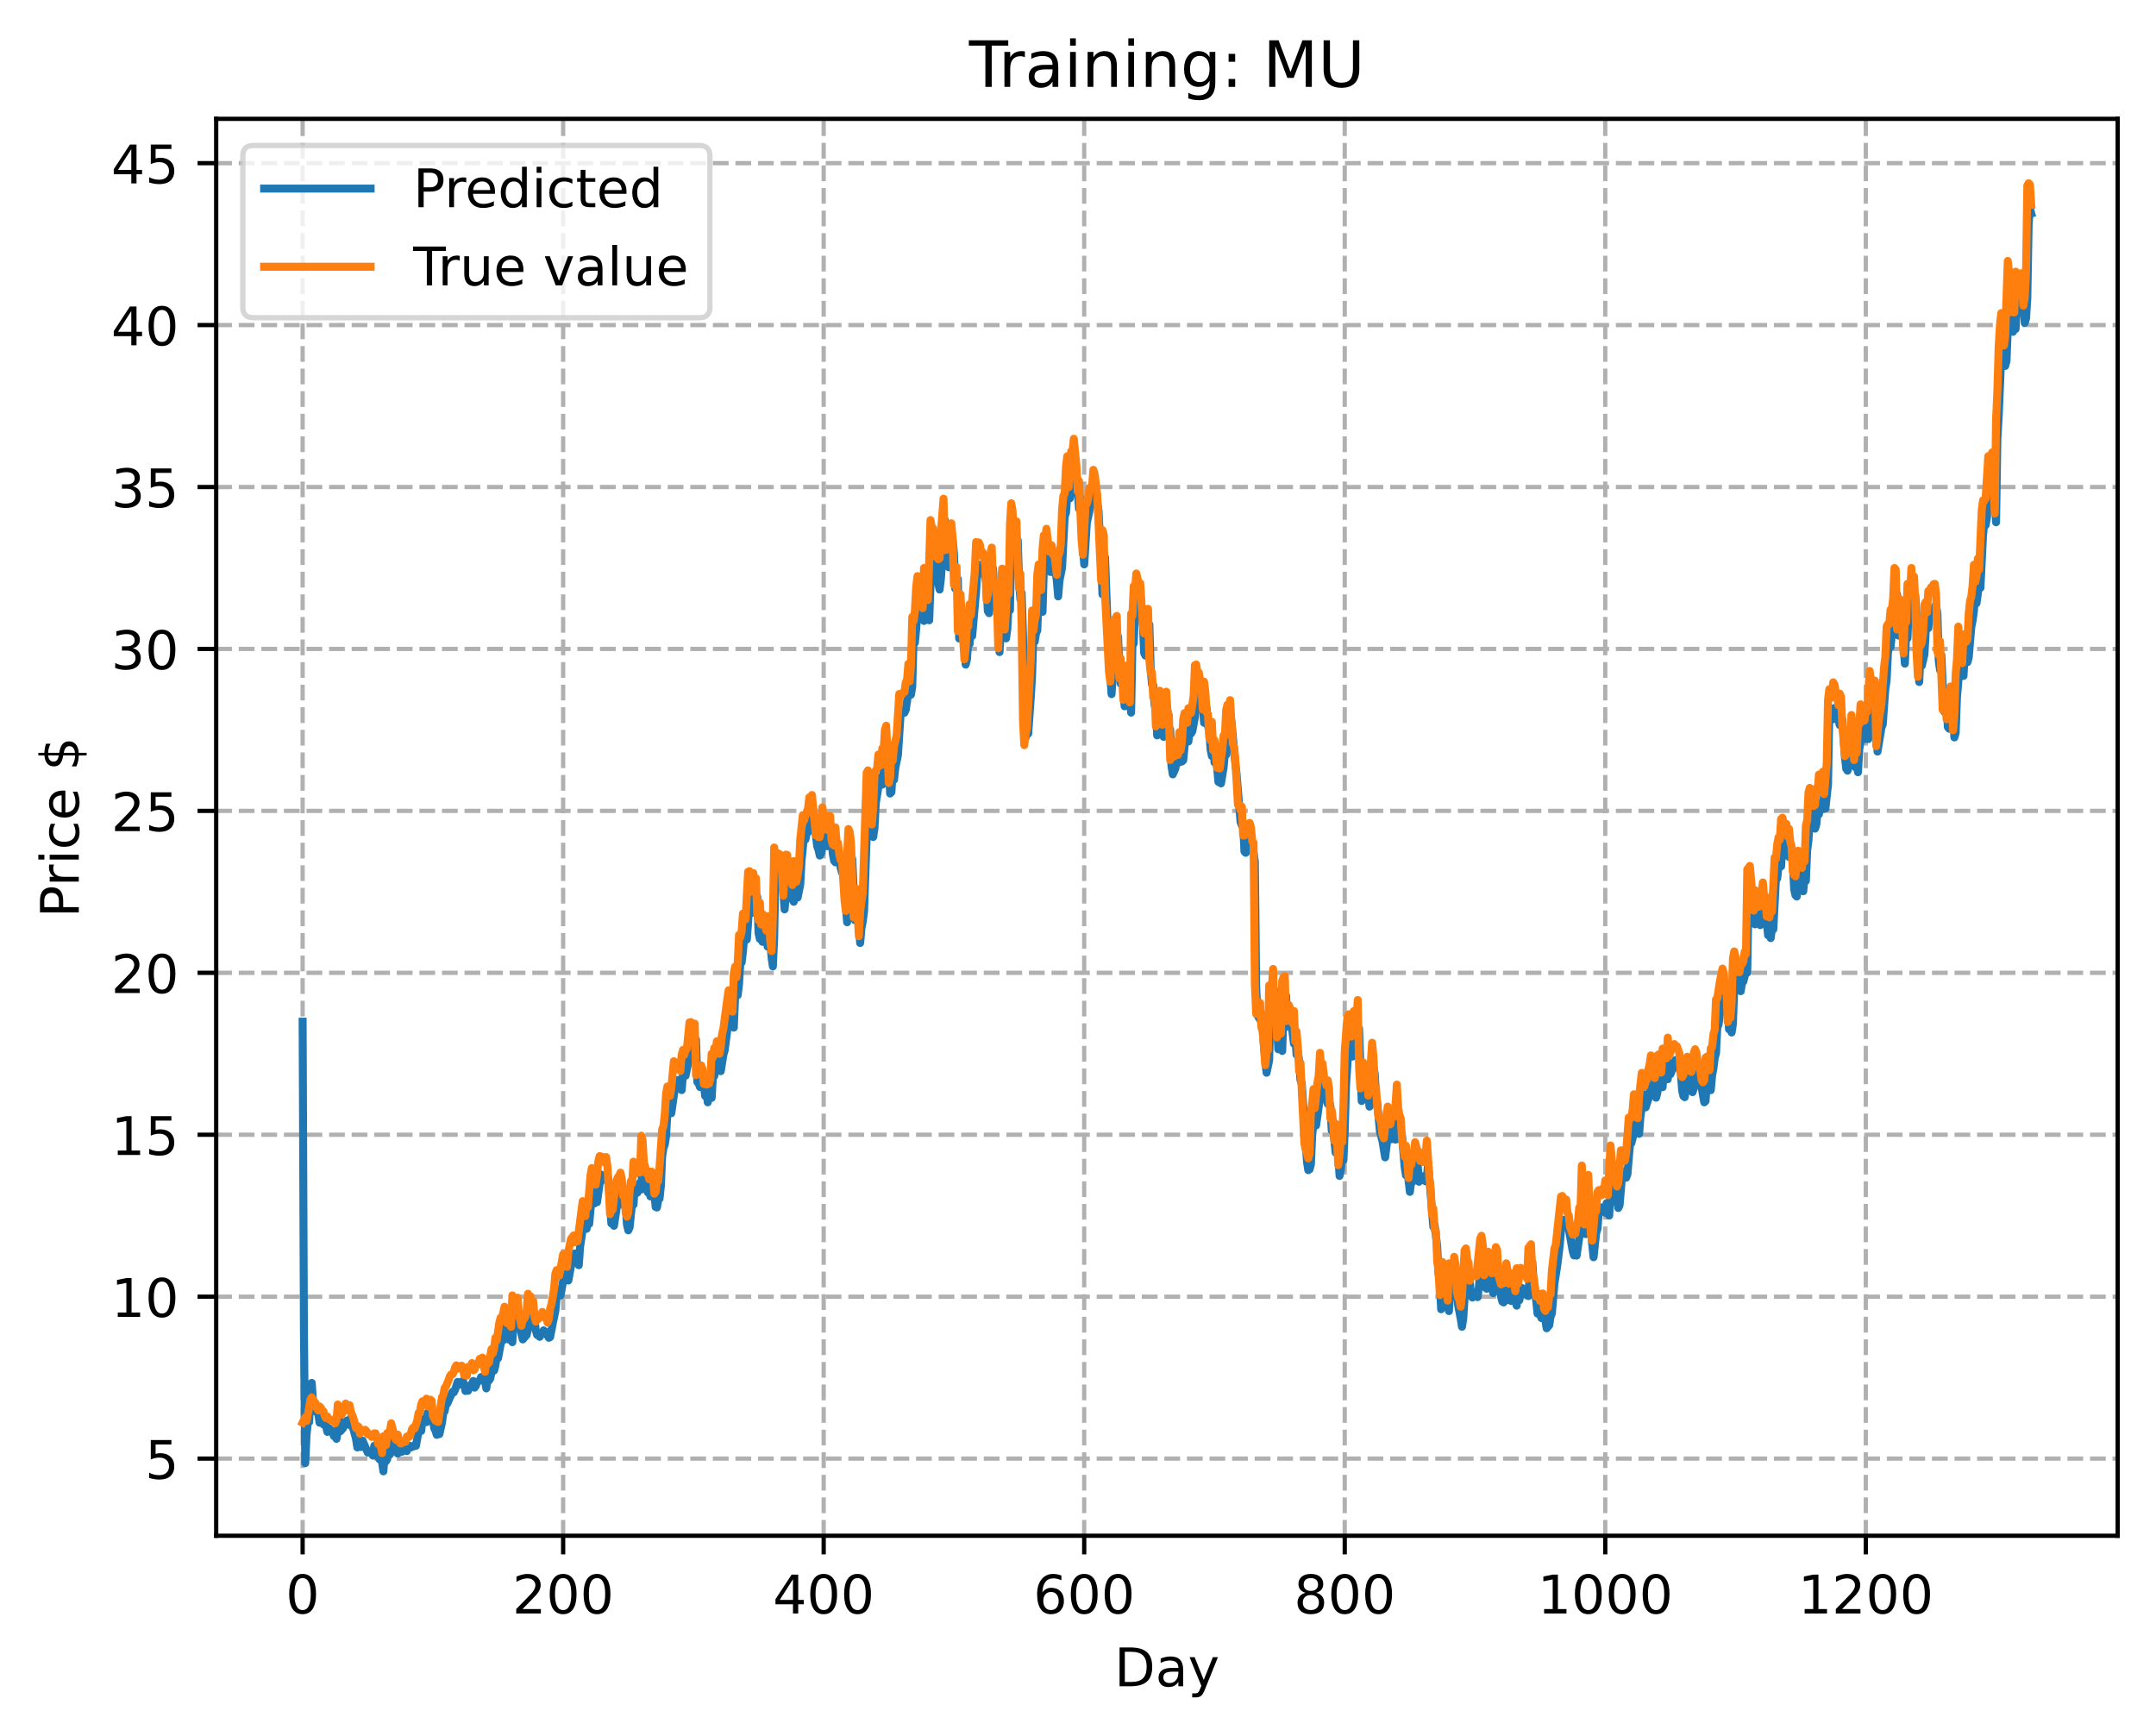 <?xml version="1.0" encoding="utf-8" standalone="no"?>
<!DOCTYPE svg PUBLIC "-//W3C//DTD SVG 1.1//EN"
  "http://www.w3.org/Graphics/SVG/1.1/DTD/svg11.dtd">
<!-- Created with matplotlib (https://matplotlib.org/) -->
<svg height="325.986pt" version="1.1" viewBox="0 0 404.923 325.986" width="404.923pt" xmlns="http://www.w3.org/2000/svg" xmlns:xlink="http://www.w3.org/1999/xlink">
 <defs>
  <style type="text/css">
*{stroke-linecap:butt;stroke-linejoin:round;}
  </style>
 </defs>
 <g id="figure_1">
  <g id="patch_1">
   <path d="M 0 325.986 
L 404.923 325.986 
L 404.923 0 
L 0 0 
z
" style="fill:#ffffff;"/>
  </g>
  <g id="axes_1">
   <g id="patch_2">
    <path d="M 40.603 288.43 
L 397.723 288.43 
L 397.723 22.318 
L 40.603 22.318 
z
" style="fill:#ffffff;"/>
   </g>
   <g id="matplotlib.axis_1">
    <g id="xtick_1">
     <g id="line2d_1">
      <path clip-path="url(#p7437ce75ea)" d="M 56.836 288.43 
L 56.836 22.318 
" style="fill:none;stroke:#b0b0b0;stroke-dasharray:2.96,1.28;stroke-dashoffset:0;stroke-width:0.8;"/>
     </g>
     <g id="line2d_2">
      <defs>
       <path d="M 0 0 
L 0 3.5 
" id="m61886eac6c" style="stroke:#000000;stroke-width:0.8;"/>
      </defs>
      <g>
       <use style="stroke:#000000;stroke-width:0.8;" x="56.836" xlink:href="#m61886eac6c" y="288.43"/>
      </g>
     </g>
     <g id="text_1">
      <!-- 0 -->
      <defs>
       <path d="M 31.781 66.406 
Q 24.172 66.406 20.328 58.906 
Q 16.5 51.422 16.5 36.375 
Q 16.5 21.391 20.328 13.891 
Q 24.172 6.391 31.781 6.391 
Q 39.453 6.391 43.281 13.891 
Q 47.125 21.391 47.125 36.375 
Q 47.125 51.422 43.281 58.906 
Q 39.453 66.406 31.781 66.406 
z
M 31.781 74.219 
Q 44.047 74.219 50.516 64.516 
Q 56.984 54.828 56.984 36.375 
Q 56.984 17.969 50.516 8.266 
Q 44.047 -1.422 31.781 -1.422 
Q 19.531 -1.422 13.062 8.266 
Q 6.594 17.969 6.594 36.375 
Q 6.594 54.828 13.062 64.516 
Q 19.531 74.219 31.781 74.219 
z
" id="DejaVuSans-48"/>
      </defs>
      <g transform="translate(53.655 303.029)scale(0.1 -0.1)">
       <use xlink:href="#DejaVuSans-48"/>
      </g>
     </g>
    </g>
    <g id="xtick_2">
     <g id="line2d_3">
      <path clip-path="url(#p7437ce75ea)" d="M 105.766 288.43 
L 105.766 22.318 
" style="fill:none;stroke:#b0b0b0;stroke-dasharray:2.96,1.28;stroke-dashoffset:0;stroke-width:0.8;"/>
     </g>
     <g id="line2d_4">
      <g>
       <use style="stroke:#000000;stroke-width:0.8;" x="105.766" xlink:href="#m61886eac6c" y="288.43"/>
      </g>
     </g>
     <g id="text_2">
      <!-- 200 -->
      <defs>
       <path d="M 19.188 8.297 
L 53.609 8.297 
L 53.609 0 
L 7.328 0 
L 7.328 8.297 
Q 12.938 14.109 22.625 23.891 
Q 32.328 33.688 34.812 36.531 
Q 39.547 41.844 41.422 45.531 
Q 43.312 49.219 43.312 52.781 
Q 43.312 58.594 39.234 62.25 
Q 35.156 65.922 28.609 65.922 
Q 23.969 65.922 18.812 64.312 
Q 13.672 62.703 7.812 59.422 
L 7.812 69.391 
Q 13.766 71.781 18.938 73 
Q 24.125 74.219 28.422 74.219 
Q 39.75 74.219 46.484 68.547 
Q 53.219 62.891 53.219 53.422 
Q 53.219 48.922 51.531 44.891 
Q 49.859 40.875 45.406 35.406 
Q 44.188 33.984 37.641 27.219 
Q 31.109 20.453 19.188 8.297 
z
" id="DejaVuSans-50"/>
      </defs>
      <g transform="translate(96.223 303.029)scale(0.1 -0.1)">
       <use xlink:href="#DejaVuSans-50"/>
       <use x="63.623" xlink:href="#DejaVuSans-48"/>
       <use x="127.246" xlink:href="#DejaVuSans-48"/>
      </g>
     </g>
    </g>
    <g id="xtick_3">
     <g id="line2d_5">
      <path clip-path="url(#p7437ce75ea)" d="M 154.697 288.43 
L 154.697 22.318 
" style="fill:none;stroke:#b0b0b0;stroke-dasharray:2.96,1.28;stroke-dashoffset:0;stroke-width:0.8;"/>
     </g>
     <g id="line2d_6">
      <g>
       <use style="stroke:#000000;stroke-width:0.8;" x="154.697" xlink:href="#m61886eac6c" y="288.43"/>
      </g>
     </g>
     <g id="text_3">
      <!-- 400 -->
      <defs>
       <path d="M 37.797 64.312 
L 12.891 25.391 
L 37.797 25.391 
z
M 35.203 72.906 
L 47.609 72.906 
L 47.609 25.391 
L 58.016 25.391 
L 58.016 17.188 
L 47.609 17.188 
L 47.609 0 
L 37.797 0 
L 37.797 17.188 
L 4.891 17.188 
L 4.891 26.703 
z
" id="DejaVuSans-52"/>
      </defs>
      <g transform="translate(145.153 303.029)scale(0.1 -0.1)">
       <use xlink:href="#DejaVuSans-52"/>
       <use x="63.623" xlink:href="#DejaVuSans-48"/>
       <use x="127.246" xlink:href="#DejaVuSans-48"/>
      </g>
     </g>
    </g>
    <g id="xtick_4">
     <g id="line2d_7">
      <path clip-path="url(#p7437ce75ea)" d="M 203.628 288.43 
L 203.628 22.318 
" style="fill:none;stroke:#b0b0b0;stroke-dasharray:2.96,1.28;stroke-dashoffset:0;stroke-width:0.8;"/>
     </g>
     <g id="line2d_8">
      <g>
       <use style="stroke:#000000;stroke-width:0.8;" x="203.628" xlink:href="#m61886eac6c" y="288.43"/>
      </g>
     </g>
     <g id="text_4">
      <!-- 600 -->
      <defs>
       <path d="M 33.016 40.375 
Q 26.375 40.375 22.484 35.828 
Q 18.609 31.297 18.609 23.391 
Q 18.609 15.531 22.484 10.953 
Q 26.375 6.391 33.016 6.391 
Q 39.656 6.391 43.531 10.953 
Q 47.406 15.531 47.406 23.391 
Q 47.406 31.297 43.531 35.828 
Q 39.656 40.375 33.016 40.375 
z
M 52.594 71.297 
L 52.594 62.312 
Q 48.875 64.062 45.094 64.984 
Q 41.312 65.922 37.594 65.922 
Q 27.828 65.922 22.672 59.328 
Q 17.531 52.734 16.797 39.406 
Q 19.672 43.656 24.016 45.922 
Q 28.375 48.188 33.594 48.188 
Q 44.578 48.188 50.953 41.516 
Q 57.328 34.859 57.328 23.391 
Q 57.328 12.156 50.688 5.359 
Q 44.047 -1.422 33.016 -1.422 
Q 20.359 -1.422 13.672 8.266 
Q 6.984 17.969 6.984 36.375 
Q 6.984 53.656 15.188 63.938 
Q 23.391 74.219 37.203 74.219 
Q 40.922 74.219 44.703 73.484 
Q 48.484 72.75 52.594 71.297 
z
" id="DejaVuSans-54"/>
      </defs>
      <g transform="translate(194.084 303.029)scale(0.1 -0.1)">
       <use xlink:href="#DejaVuSans-54"/>
       <use x="63.623" xlink:href="#DejaVuSans-48"/>
       <use x="127.246" xlink:href="#DejaVuSans-48"/>
      </g>
     </g>
    </g>
    <g id="xtick_5">
     <g id="line2d_9">
      <path clip-path="url(#p7437ce75ea)" d="M 252.558 288.43 
L 252.558 22.318 
" style="fill:none;stroke:#b0b0b0;stroke-dasharray:2.96,1.28;stroke-dashoffset:0;stroke-width:0.8;"/>
     </g>
     <g id="line2d_10">
      <g>
       <use style="stroke:#000000;stroke-width:0.8;" x="252.558" xlink:href="#m61886eac6c" y="288.43"/>
      </g>
     </g>
     <g id="text_5">
      <!-- 800 -->
      <defs>
       <path d="M 31.781 34.625 
Q 24.75 34.625 20.719 30.859 
Q 16.703 27.094 16.703 20.516 
Q 16.703 13.922 20.719 10.156 
Q 24.75 6.391 31.781 6.391 
Q 38.812 6.391 42.859 10.172 
Q 46.922 13.969 46.922 20.516 
Q 46.922 27.094 42.891 30.859 
Q 38.875 34.625 31.781 34.625 
z
M 21.922 38.812 
Q 15.578 40.375 12.031 44.719 
Q 8.5 49.078 8.5 55.328 
Q 8.5 64.062 14.719 69.141 
Q 20.953 74.219 31.781 74.219 
Q 42.672 74.219 48.875 69.141 
Q 55.078 64.062 55.078 55.328 
Q 55.078 49.078 51.531 44.719 
Q 48 40.375 41.703 38.812 
Q 48.828 37.156 52.797 32.312 
Q 56.781 27.484 56.781 20.516 
Q 56.781 9.906 50.312 4.234 
Q 43.844 -1.422 31.781 -1.422 
Q 19.734 -1.422 13.25 4.234 
Q 6.781 9.906 6.781 20.516 
Q 6.781 27.484 10.781 32.312 
Q 14.797 37.156 21.922 38.812 
z
M 18.312 54.391 
Q 18.312 48.734 21.844 45.562 
Q 25.391 42.391 31.781 42.391 
Q 38.141 42.391 41.719 45.562 
Q 45.312 48.734 45.312 54.391 
Q 45.312 60.062 41.719 63.234 
Q 38.141 66.406 31.781 66.406 
Q 25.391 66.406 21.844 63.234 
Q 18.312 60.062 18.312 54.391 
z
" id="DejaVuSans-56"/>
      </defs>
      <g transform="translate(243.015 303.029)scale(0.1 -0.1)">
       <use xlink:href="#DejaVuSans-56"/>
       <use x="63.623" xlink:href="#DejaVuSans-48"/>
       <use x="127.246" xlink:href="#DejaVuSans-48"/>
      </g>
     </g>
    </g>
    <g id="xtick_6">
     <g id="line2d_11">
      <path clip-path="url(#p7437ce75ea)" d="M 301.489 288.43 
L 301.489 22.318 
" style="fill:none;stroke:#b0b0b0;stroke-dasharray:2.96,1.28;stroke-dashoffset:0;stroke-width:0.8;"/>
     </g>
     <g id="line2d_12">
      <g>
       <use style="stroke:#000000;stroke-width:0.8;" x="301.489" xlink:href="#m61886eac6c" y="288.43"/>
      </g>
     </g>
     <g id="text_6">
      <!-- 1000 -->
      <defs>
       <path d="M 12.406 8.297 
L 28.516 8.297 
L 28.516 63.922 
L 10.984 60.406 
L 10.984 69.391 
L 28.422 72.906 
L 38.281 72.906 
L 38.281 8.297 
L 54.391 8.297 
L 54.391 0 
L 12.406 0 
z
" id="DejaVuSans-49"/>
      </defs>
      <g transform="translate(288.764 303.029)scale(0.1 -0.1)">
       <use xlink:href="#DejaVuSans-49"/>
       <use x="63.623" xlink:href="#DejaVuSans-48"/>
       <use x="127.246" xlink:href="#DejaVuSans-48"/>
       <use x="190.869" xlink:href="#DejaVuSans-48"/>
      </g>
     </g>
    </g>
    <g id="xtick_7">
     <g id="line2d_13">
      <path clip-path="url(#p7437ce75ea)" d="M 350.419 288.43 
L 350.419 22.318 
" style="fill:none;stroke:#b0b0b0;stroke-dasharray:2.96,1.28;stroke-dashoffset:0;stroke-width:0.8;"/>
     </g>
     <g id="line2d_14">
      <g>
       <use style="stroke:#000000;stroke-width:0.8;" x="350.419" xlink:href="#m61886eac6c" y="288.43"/>
      </g>
     </g>
     <g id="text_7">
      <!-- 1200 -->
      <g transform="translate(337.694 303.029)scale(0.1 -0.1)">
       <use xlink:href="#DejaVuSans-49"/>
       <use x="63.623" xlink:href="#DejaVuSans-50"/>
       <use x="127.246" xlink:href="#DejaVuSans-48"/>
       <use x="190.869" xlink:href="#DejaVuSans-48"/>
      </g>
     </g>
    </g>
    <g id="text_8">
     <!-- Day -->
     <defs>
      <path d="M 19.672 64.797 
L 19.672 8.109 
L 31.594 8.109 
Q 46.688 8.109 53.688 14.938 
Q 60.688 21.781 60.688 36.531 
Q 60.688 51.172 53.688 57.984 
Q 46.688 64.797 31.594 64.797 
z
M 9.812 72.906 
L 30.078 72.906 
Q 51.266 72.906 61.172 64.094 
Q 71.094 55.281 71.094 36.531 
Q 71.094 17.672 61.125 8.828 
Q 51.172 0 30.078 0 
L 9.812 0 
z
" id="DejaVuSans-68"/>
      <path d="M 34.281 27.484 
Q 23.391 27.484 19.188 25 
Q 14.984 22.516 14.984 16.5 
Q 14.984 11.719 18.141 8.906 
Q 21.297 6.109 26.703 6.109 
Q 34.188 6.109 38.703 11.406 
Q 43.219 16.703 43.219 25.484 
L 43.219 27.484 
z
M 52.203 31.203 
L 52.203 0 
L 43.219 0 
L 43.219 8.297 
Q 40.141 3.328 35.547 0.953 
Q 30.953 -1.422 24.312 -1.422 
Q 15.922 -1.422 10.953 3.297 
Q 6 8.016 6 15.922 
Q 6 25.141 12.172 29.828 
Q 18.359 34.516 30.609 34.516 
L 43.219 34.516 
L 43.219 35.406 
Q 43.219 41.609 39.141 45 
Q 35.062 48.391 27.688 48.391 
Q 23 48.391 18.547 47.266 
Q 14.109 46.141 10.016 43.891 
L 10.016 52.203 
Q 14.938 54.109 19.578 55.047 
Q 24.219 56 28.609 56 
Q 40.484 56 46.344 49.844 
Q 52.203 43.703 52.203 31.203 
z
" id="DejaVuSans-97"/>
      <path d="M 32.172 -5.078 
Q 28.375 -14.844 24.75 -17.812 
Q 21.141 -20.797 15.094 -20.797 
L 7.906 -20.797 
L 7.906 -13.281 
L 13.188 -13.281 
Q 16.891 -13.281 18.938 -11.516 
Q 21 -9.766 23.484 -3.219 
L 25.094 0.875 
L 2.984 54.688 
L 12.5 54.688 
L 29.594 11.922 
L 46.688 54.688 
L 56.203 54.688 
z
" id="DejaVuSans-121"/>
     </defs>
     <g transform="translate(209.29 316.707)scale(0.1 -0.1)">
      <use xlink:href="#DejaVuSans-68"/>
      <use x="77.002" xlink:href="#DejaVuSans-97"/>
      <use x="138.281" xlink:href="#DejaVuSans-121"/>
     </g>
    </g>
   </g>
   <g id="matplotlib.axis_2">
    <g id="ytick_1">
     <g id="line2d_15">
      <path clip-path="url(#p7437ce75ea)" d="M 40.603 273.945 
L 397.723 273.945 
" style="fill:none;stroke:#b0b0b0;stroke-dasharray:2.96,1.28;stroke-dashoffset:0;stroke-width:0.8;"/>
     </g>
     <g id="line2d_16">
      <defs>
       <path d="M 0 0 
L -3.5 0 
" id="mba05e67ded" style="stroke:#000000;stroke-width:0.8;"/>
      </defs>
      <g>
       <use style="stroke:#000000;stroke-width:0.8;" x="40.603" xlink:href="#mba05e67ded" y="273.945"/>
      </g>
     </g>
     <g id="text_9">
      <!-- 5 -->
      <defs>
       <path d="M 10.797 72.906 
L 49.516 72.906 
L 49.516 64.594 
L 19.828 64.594 
L 19.828 46.734 
Q 21.969 47.469 24.109 47.828 
Q 26.266 48.188 28.422 48.188 
Q 40.625 48.188 47.75 41.5 
Q 54.891 34.812 54.891 23.391 
Q 54.891 11.625 47.562 5.094 
Q 40.234 -1.422 26.906 -1.422 
Q 22.312 -1.422 17.547 -0.641 
Q 12.797 0.141 7.719 1.703 
L 7.719 11.625 
Q 12.109 9.234 16.797 8.062 
Q 21.484 6.891 26.703 6.891 
Q 35.156 6.891 40.078 11.328 
Q 45.016 15.766 45.016 23.391 
Q 45.016 31 40.078 35.438 
Q 35.156 39.891 26.703 39.891 
Q 22.75 39.891 18.812 39.016 
Q 14.891 38.141 10.797 36.281 
z
" id="DejaVuSans-53"/>
      </defs>
      <g transform="translate(27.241 277.745)scale(0.1 -0.1)">
       <use xlink:href="#DejaVuSans-53"/>
      </g>
     </g>
    </g>
    <g id="ytick_2">
     <g id="line2d_17">
      <path clip-path="url(#p7437ce75ea)" d="M 40.603 243.533 
L 397.723 243.533 
" style="fill:none;stroke:#b0b0b0;stroke-dasharray:2.96,1.28;stroke-dashoffset:0;stroke-width:0.8;"/>
     </g>
     <g id="line2d_18">
      <g>
       <use style="stroke:#000000;stroke-width:0.8;" x="40.603" xlink:href="#mba05e67ded" y="243.533"/>
      </g>
     </g>
     <g id="text_10">
      <!-- 10 -->
      <g transform="translate(20.878 247.332)scale(0.1 -0.1)">
       <use xlink:href="#DejaVuSans-49"/>
       <use x="63.623" xlink:href="#DejaVuSans-48"/>
      </g>
     </g>
    </g>
    <g id="ytick_3">
     <g id="line2d_19">
      <path clip-path="url(#p7437ce75ea)" d="M 40.603 213.12 
L 397.723 213.12 
" style="fill:none;stroke:#b0b0b0;stroke-dasharray:2.96,1.28;stroke-dashoffset:0;stroke-width:0.8;"/>
     </g>
     <g id="line2d_20">
      <g>
       <use style="stroke:#000000;stroke-width:0.8;" x="40.603" xlink:href="#mba05e67ded" y="213.12"/>
      </g>
     </g>
     <g id="text_11">
      <!-- 15 -->
      <g transform="translate(20.878 216.919)scale(0.1 -0.1)">
       <use xlink:href="#DejaVuSans-49"/>
       <use x="63.623" xlink:href="#DejaVuSans-53"/>
      </g>
     </g>
    </g>
    <g id="ytick_4">
     <g id="line2d_21">
      <path clip-path="url(#p7437ce75ea)" d="M 40.603 182.707 
L 397.723 182.707 
" style="fill:none;stroke:#b0b0b0;stroke-dasharray:2.96,1.28;stroke-dashoffset:0;stroke-width:0.8;"/>
     </g>
     <g id="line2d_22">
      <g>
       <use style="stroke:#000000;stroke-width:0.8;" x="40.603" xlink:href="#mba05e67ded" y="182.707"/>
      </g>
     </g>
     <g id="text_12">
      <!-- 20 -->
      <g transform="translate(20.878 186.506)scale(0.1 -0.1)">
       <use xlink:href="#DejaVuSans-50"/>
       <use x="63.623" xlink:href="#DejaVuSans-48"/>
      </g>
     </g>
    </g>
    <g id="ytick_5">
     <g id="line2d_23">
      <path clip-path="url(#p7437ce75ea)" d="M 40.603 152.294 
L 397.723 152.294 
" style="fill:none;stroke:#b0b0b0;stroke-dasharray:2.96,1.28;stroke-dashoffset:0;stroke-width:0.8;"/>
     </g>
     <g id="line2d_24">
      <g>
       <use style="stroke:#000000;stroke-width:0.8;" x="40.603" xlink:href="#mba05e67ded" y="152.294"/>
      </g>
     </g>
     <g id="text_13">
      <!-- 25 -->
      <g transform="translate(20.878 156.093)scale(0.1 -0.1)">
       <use xlink:href="#DejaVuSans-50"/>
       <use x="63.623" xlink:href="#DejaVuSans-53"/>
      </g>
     </g>
    </g>
    <g id="ytick_6">
     <g id="line2d_25">
      <path clip-path="url(#p7437ce75ea)" d="M 40.603 121.881 
L 397.723 121.881 
" style="fill:none;stroke:#b0b0b0;stroke-dasharray:2.96,1.28;stroke-dashoffset:0;stroke-width:0.8;"/>
     </g>
     <g id="line2d_26">
      <g>
       <use style="stroke:#000000;stroke-width:0.8;" x="40.603" xlink:href="#mba05e67ded" y="121.881"/>
      </g>
     </g>
     <g id="text_14">
      <!-- 30 -->
      <defs>
       <path d="M 40.578 39.312 
Q 47.656 37.797 51.625 33 
Q 55.609 28.219 55.609 21.188 
Q 55.609 10.406 48.188 4.484 
Q 40.766 -1.422 27.094 -1.422 
Q 22.516 -1.422 17.656 -0.516 
Q 12.797 0.391 7.625 2.203 
L 7.625 11.719 
Q 11.719 9.328 16.594 8.109 
Q 21.484 6.891 26.812 6.891 
Q 36.078 6.891 40.938 10.547 
Q 45.797 14.203 45.797 21.188 
Q 45.797 27.641 41.281 31.266 
Q 36.766 34.906 28.719 34.906 
L 20.219 34.906 
L 20.219 43.016 
L 29.109 43.016 
Q 36.375 43.016 40.234 45.922 
Q 44.094 48.828 44.094 54.297 
Q 44.094 59.906 40.109 62.906 
Q 36.141 65.922 28.719 65.922 
Q 24.656 65.922 20.016 65.031 
Q 15.375 64.156 9.812 62.312 
L 9.812 71.094 
Q 15.438 72.656 20.344 73.438 
Q 25.25 74.219 29.594 74.219 
Q 40.828 74.219 47.359 69.109 
Q 53.906 64.016 53.906 55.328 
Q 53.906 49.266 50.438 45.094 
Q 46.969 40.922 40.578 39.312 
z
" id="DejaVuSans-51"/>
      </defs>
      <g transform="translate(20.878 125.681)scale(0.1 -0.1)">
       <use xlink:href="#DejaVuSans-51"/>
       <use x="63.623" xlink:href="#DejaVuSans-48"/>
      </g>
     </g>
    </g>
    <g id="ytick_7">
     <g id="line2d_27">
      <path clip-path="url(#p7437ce75ea)" d="M 40.603 91.469 
L 397.723 91.469 
" style="fill:none;stroke:#b0b0b0;stroke-dasharray:2.96,1.28;stroke-dashoffset:0;stroke-width:0.8;"/>
     </g>
     <g id="line2d_28">
      <g>
       <use style="stroke:#000000;stroke-width:0.8;" x="40.603" xlink:href="#mba05e67ded" y="91.469"/>
      </g>
     </g>
     <g id="text_15">
      <!-- 35 -->
      <g transform="translate(20.878 95.268)scale(0.1 -0.1)">
       <use xlink:href="#DejaVuSans-51"/>
       <use x="63.623" xlink:href="#DejaVuSans-53"/>
      </g>
     </g>
    </g>
    <g id="ytick_8">
     <g id="line2d_29">
      <path clip-path="url(#p7437ce75ea)" d="M 40.603 61.056 
L 397.723 61.056 
" style="fill:none;stroke:#b0b0b0;stroke-dasharray:2.96,1.28;stroke-dashoffset:0;stroke-width:0.8;"/>
     </g>
     <g id="line2d_30">
      <g>
       <use style="stroke:#000000;stroke-width:0.8;" x="40.603" xlink:href="#mba05e67ded" y="61.056"/>
      </g>
     </g>
     <g id="text_16">
      <!-- 40 -->
      <g transform="translate(20.878 64.855)scale(0.1 -0.1)">
       <use xlink:href="#DejaVuSans-52"/>
       <use x="63.623" xlink:href="#DejaVuSans-48"/>
      </g>
     </g>
    </g>
    <g id="ytick_9">
     <g id="line2d_31">
      <path clip-path="url(#p7437ce75ea)" d="M 40.603 30.643 
L 397.723 30.643 
" style="fill:none;stroke:#b0b0b0;stroke-dasharray:2.96,1.28;stroke-dashoffset:0;stroke-width:0.8;"/>
     </g>
     <g id="line2d_32">
      <g>
       <use style="stroke:#000000;stroke-width:0.8;" x="40.603" xlink:href="#mba05e67ded" y="30.643"/>
      </g>
     </g>
     <g id="text_17">
      <!-- 45 -->
      <g transform="translate(20.878 34.442)scale(0.1 -0.1)">
       <use xlink:href="#DejaVuSans-52"/>
       <use x="63.623" xlink:href="#DejaVuSans-53"/>
      </g>
     </g>
    </g>
    <g id="text_18">
     <!-- Price $ -->
     <defs>
      <path d="M 19.672 64.797 
L 19.672 37.406 
L 32.078 37.406 
Q 38.969 37.406 42.719 40.969 
Q 46.484 44.531 46.484 51.125 
Q 46.484 57.672 42.719 61.234 
Q 38.969 64.797 32.078 64.797 
z
M 9.812 72.906 
L 32.078 72.906 
Q 44.344 72.906 50.609 67.359 
Q 56.891 61.812 56.891 51.125 
Q 56.891 40.328 50.609 34.812 
Q 44.344 29.297 32.078 29.297 
L 19.672 29.297 
L 19.672 0 
L 9.812 0 
z
" id="DejaVuSans-80"/>
      <path d="M 41.109 46.297 
Q 39.594 47.172 37.812 47.578 
Q 36.031 48 33.891 48 
Q 26.266 48 22.188 43.047 
Q 18.109 38.094 18.109 28.812 
L 18.109 0 
L 9.078 0 
L 9.078 54.688 
L 18.109 54.688 
L 18.109 46.188 
Q 20.953 51.172 25.484 53.578 
Q 30.031 56 36.531 56 
Q 37.453 56 38.578 55.875 
Q 39.703 55.766 41.062 55.516 
z
" id="DejaVuSans-114"/>
      <path d="M 9.422 54.688 
L 18.406 54.688 
L 18.406 0 
L 9.422 0 
z
M 9.422 75.984 
L 18.406 75.984 
L 18.406 64.594 
L 9.422 64.594 
z
" id="DejaVuSans-105"/>
      <path d="M 48.781 52.594 
L 48.781 44.188 
Q 44.969 46.297 41.141 47.344 
Q 37.312 48.391 33.406 48.391 
Q 24.656 48.391 19.812 42.844 
Q 14.984 37.312 14.984 27.297 
Q 14.984 17.281 19.812 11.734 
Q 24.656 6.203 33.406 6.203 
Q 37.312 6.203 41.141 7.25 
Q 44.969 8.297 48.781 10.406 
L 48.781 2.094 
Q 45.016 0.344 40.984 -0.531 
Q 36.969 -1.422 32.422 -1.422 
Q 20.062 -1.422 12.781 6.344 
Q 5.516 14.109 5.516 27.297 
Q 5.516 40.672 12.859 48.328 
Q 20.219 56 33.016 56 
Q 37.156 56 41.109 55.141 
Q 45.062 54.297 48.781 52.594 
z
" id="DejaVuSans-99"/>
      <path d="M 56.203 29.594 
L 56.203 25.203 
L 14.891 25.203 
Q 15.484 15.922 20.484 11.062 
Q 25.484 6.203 34.422 6.203 
Q 39.594 6.203 44.453 7.469 
Q 49.312 8.734 54.109 11.281 
L 54.109 2.781 
Q 49.266 0.734 44.188 -0.344 
Q 39.109 -1.422 33.891 -1.422 
Q 20.797 -1.422 13.156 6.188 
Q 5.516 13.812 5.516 26.812 
Q 5.516 40.234 12.766 48.109 
Q 20.016 56 32.328 56 
Q 43.359 56 49.781 48.891 
Q 56.203 41.797 56.203 29.594 
z
M 47.219 32.234 
Q 47.125 39.594 43.094 43.984 
Q 39.062 48.391 32.422 48.391 
Q 24.906 48.391 20.391 44.141 
Q 15.875 39.891 15.188 32.172 
z
" id="DejaVuSans-101"/>
      <path id="DejaVuSans-32"/>
      <path d="M 33.797 -14.703 
L 28.906 -14.703 
L 28.859 0 
Q 23.734 0.094 18.609 1.188 
Q 13.484 2.297 8.297 4.5 
L 8.297 13.281 
Q 13.281 10.156 18.375 8.562 
Q 23.484 6.984 28.906 6.938 
L 28.906 29.203 
Q 18.109 30.953 13.203 35.156 
Q 8.297 39.359 8.297 46.688 
Q 8.297 54.641 13.625 59.219 
Q 18.953 63.812 28.906 64.5 
L 28.906 75.984 
L 33.797 75.984 
L 33.797 64.656 
Q 38.328 64.453 42.578 63.688 
Q 46.828 62.938 50.875 61.625 
L 50.875 53.078 
Q 46.828 55.125 42.547 56.25 
Q 38.281 57.375 33.797 57.562 
L 33.797 36.719 
Q 44.875 35.016 50.094 30.609 
Q 55.328 26.219 55.328 18.609 
Q 55.328 10.359 49.781 5.594 
Q 44.234 0.828 33.797 0.094 
z
M 28.906 37.594 
L 28.906 57.625 
Q 23.25 56.984 20.266 54.391 
Q 17.281 51.812 17.281 47.516 
Q 17.281 43.312 20.031 40.969 
Q 22.797 38.625 28.906 37.594 
z
M 33.797 28.219 
L 33.797 7.078 
Q 39.984 7.906 43.141 10.594 
Q 46.297 13.281 46.297 17.672 
Q 46.297 21.969 43.281 24.5 
Q 40.281 27.047 33.797 28.219 
z
" id="DejaVuSans-36"/>
     </defs>
     <g transform="translate(14.798 172.342)rotate(-90)scale(0.1 -0.1)">
      <use xlink:href="#DejaVuSans-80"/>
      <use x="58.553" xlink:href="#DejaVuSans-114"/>
      <use x="99.666" xlink:href="#DejaVuSans-105"/>
      <use x="127.449" xlink:href="#DejaVuSans-99"/>
      <use x="182.43" xlink:href="#DejaVuSans-101"/>
      <use x="243.953" xlink:href="#DejaVuSans-32"/>
      <use x="275.74" xlink:href="#DejaVuSans-36"/>
     </g>
    </g>
   </g>
   <g id="line2d_33">
    <path clip-path="url(#p7437ce75ea)" d="M 56.836 191.883 
L 57.081 249.731 
L 57.325 274.799 
L 57.57 269.546 
L 57.814 267.053 
L 58.059 267.068 
L 58.304 261.585 
L 58.548 259.726 
L 58.793 263.303 
L 59.282 265.122 
L 59.527 265.014 
L 59.772 265.516 
L 60.016 267.203 
L 60.261 265.864 
L 60.506 266.285 
L 60.75 267.541 
L 60.995 267.256 
L 61.24 267.901 
L 61.484 268.926 
L 61.729 268.168 
L 62.463 268.935 
L 62.708 269.719 
L 62.952 269.476 
L 63.197 270.234 
L 63.441 268.812 
L 63.686 266.251 
L 63.931 268.803 
L 64.42 268.241 
L 64.665 267.376 
L 65.154 266.804 
L 65.399 267.496 
L 65.643 267.629 
L 65.888 266.289 
L 66.133 267.862 
L 66.377 268.44 
L 66.867 270.247 
L 67.111 271.848 
L 67.356 271.031 
L 67.601 271.76 
L 67.845 271.76 
L 68.09 270.564 
L 69.069 272.81 
L 69.313 272.8 
L 69.558 272.641 
L 70.047 273.389 
L 70.292 271.534 
L 70.536 271.64 
L 70.781 272.158 
L 71.026 273.471 
L 71.27 274.078 
L 71.515 274.026 
L 71.76 274.622 
L 72.004 276.334 
L 72.249 272.8 
L 72.494 274.434 
L 72.738 274.017 
L 72.983 272.426 
L 73.228 273.18 
L 73.472 272.023 
L 73.717 269.759 
L 73.962 271.793 
L 74.206 272.061 
L 74.451 272.7 
L 74.696 272.995 
L 74.94 271.698 
L 75.185 272.041 
L 75.429 272.668 
L 75.674 272.568 
L 75.919 271.794 
L 76.163 272.31 
L 76.408 272.53 
L 76.653 271.623 
L 76.897 271.534 
L 77.142 271.863 
L 77.387 271.621 
L 77.631 271.675 
L 77.876 271.385 
L 78.121 271.538 
L 78.61 268.813 
L 79.099 268.748 
L 79.344 266.748 
L 79.589 266.823 
L 79.833 266.347 
L 80.078 267.092 
L 80.323 265.332 
L 80.567 266.934 
L 80.812 265.205 
L 81.056 264.75 
L 81.546 268.226 
L 81.79 268.717 
L 82.035 269.482 
L 82.28 269.035 
L 82.524 269.346 
L 83.014 267.164 
L 83.258 265.386 
L 83.503 265.054 
L 83.748 263.726 
L 83.992 263.627 
L 84.482 262.518 
L 84.971 261.414 
L 85.216 261.519 
L 85.46 261.039 
L 85.95 259.537 
L 86.194 259.643 
L 86.684 260.069 
L 86.928 259.34 
L 87.173 259.91 
L 87.417 261.247 
L 87.662 260.777 
L 87.907 261.204 
L 88.151 260.358 
L 88.396 260.315 
L 88.885 259.368 
L 89.13 260.618 
L 89.375 260.273 
L 89.619 259.511 
L 90.109 259.313 
L 90.353 258.627 
L 90.598 259.221 
L 90.843 258.547 
L 91.087 259.299 
L 91.332 260.761 
L 91.577 259.056 
L 91.821 259.296 
L 92.066 258.907 
L 92.555 256.603 
L 92.8 257.408 
L 93.044 256.431 
L 93.289 254.741 
L 93.534 255.105 
L 94.023 252.485 
L 94.268 251.621 
L 94.512 251.713 
L 95.002 249.159 
L 95.491 251.564 
L 95.736 251.612 
L 95.98 251.049 
L 96.225 252.079 
L 96.47 246.829 
L 96.714 247.818 
L 96.959 247.24 
L 97.204 247.391 
L 97.448 247.166 
L 97.693 249.526 
L 98.182 251.561 
L 98.916 250.713 
L 99.161 249.59 
L 99.405 246.752 
L 99.65 247.253 
L 99.895 247.12 
L 100.139 248.694 
L 100.384 247.797 
L 100.629 249.894 
L 100.873 250.717 
L 101.118 250.487 
L 101.363 251.076 
L 101.607 250.389 
L 101.852 250.484 
L 102.097 249.859 
L 102.341 250.058 
L 102.586 250.664 
L 102.831 250.481 
L 103.075 251.258 
L 103.32 251.117 
L 103.809 248.583 
L 104.299 246.194 
L 104.543 243.576 
L 104.788 242.499 
L 105.032 243.245 
L 105.277 243.309 
L 105.766 240.566 
L 106.011 239.294 
L 106.256 239.861 
L 106.5 239.115 
L 106.745 240.5 
L 107.479 236.471 
L 107.968 235.413 
L 108.213 236.279 
L 108.458 236.414 
L 108.702 237.623 
L 108.947 234.174 
L 109.681 229.304 
L 110.17 230.783 
L 110.415 229.226 
L 110.66 229.854 
L 111.149 224.551 
L 111.393 222.978 
L 111.638 226.02 
L 111.883 223.132 
L 112.127 225.793 
L 112.861 220.578 
L 113.106 220.864 
L 113.351 220.937 
L 113.595 220.75 
L 113.84 221.702 
L 114.085 220.641 
L 114.329 222.006 
L 114.819 229.777 
L 115.063 229.625 
L 115.308 230.22 
L 116.042 225.432 
L 116.287 224.371 
L 116.531 224.322 
L 116.776 223.854 
L 117.02 224.51 
L 117.265 226.513 
L 117.51 226.422 
L 117.754 230.017 
L 117.999 231.074 
L 118.244 230.496 
L 118.733 225.816 
L 118.978 226.261 
L 119.222 222.776 
L 119.467 222.731 
L 119.712 223.997 
L 120.201 222.126 
L 120.446 223.402 
L 120.69 217.685 
L 120.935 218.617 
L 121.18 221.552 
L 121.669 223.953 
L 121.914 223.707 
L 122.158 224.707 
L 122.403 223.786 
L 122.648 223.735 
L 122.892 224.089 
L 123.137 226.682 
L 123.381 226.785 
L 123.626 225.359 
L 123.871 225.128 
L 124.115 222.742 
L 124.36 217.198 
L 124.605 215.59 
L 124.849 215.002 
L 125.094 213.378 
L 125.339 209.161 
L 125.583 208.202 
L 125.828 208.884 
L 126.073 209.082 
L 126.807 204.04 
L 127.051 204.084 
L 127.296 202.837 
L 127.541 203.971 
L 128.03 204.733 
L 128.275 201.71 
L 128.519 200.538 
L 128.764 202.026 
L 129.498 198.352 
L 129.742 196.034 
L 129.987 194.888 
L 130.232 197.615 
L 130.476 197.033 
L 130.721 195.26 
L 130.966 203.211 
L 131.21 203.459 
L 131.455 204.155 
L 131.944 203.081 
L 132.189 203.614 
L 132.434 205.847 
L 132.678 205.011 
L 132.923 207.031 
L 133.168 205.557 
L 133.412 206.236 
L 133.657 206.201 
L 133.902 201.976 
L 134.146 202.117 
L 134.391 200.668 
L 134.636 201.016 
L 134.88 199.272 
L 135.125 200.727 
L 135.369 201.175 
L 135.859 198.101 
L 136.103 197.27 
L 137.082 189.751 
L 137.571 191.263 
L 137.816 192.999 
L 138.061 187.208 
L 138.305 186.149 
L 138.55 186.909 
L 138.795 184.868 
L 139.039 180.932 
L 139.284 180.778 
L 139.529 178.759 
L 139.773 175.79 
L 140.018 176.517 
L 140.263 176.452 
L 140.507 173.197 
L 140.752 168.232 
L 140.996 167.811 
L 141.241 171.446 
L 141.486 170.058 
L 141.73 167.778 
L 141.975 169.088 
L 142.22 168.386 
L 142.464 175.235 
L 142.709 176.348 
L 142.954 173.01 
L 143.198 176.884 
L 143.443 175.165 
L 143.688 175.286 
L 144.177 177.789 
L 144.422 175.763 
L 144.666 176.644 
L 144.911 179.813 
L 145.156 181.505 
L 145.4 176.193 
L 145.645 162.827 
L 145.89 166.379 
L 146.134 164.004 
L 146.379 166.035 
L 146.624 164.805 
L 147.113 167.393 
L 147.357 170.788 
L 147.847 165.301 
L 148.091 165.5 
L 148.336 168.167 
L 148.581 168.759 
L 148.825 168.052 
L 149.07 169.369 
L 149.315 165.513 
L 149.559 167.746 
L 149.804 168.574 
L 150.293 166.129 
L 150.538 161.627 
L 151.027 156.828 
L 151.272 157.657 
L 151.517 156.373 
L 151.761 156.273 
L 152.006 155.507 
L 152.251 153.458 
L 152.495 153.207 
L 152.74 152.66 
L 153.474 158.941 
L 153.718 159.588 
L 153.963 160.685 
L 154.208 160.283 
L 154.452 159.054 
L 154.697 155.366 
L 154.942 157.086 
L 155.431 158.93 
L 155.676 157.286 
L 155.92 157.457 
L 156.165 156.863 
L 156.41 160.393 
L 156.654 161.671 
L 156.899 161.961 
L 157.144 159.449 
L 157.388 161.384 
L 157.633 161.142 
L 157.878 162.959 
L 158.122 163.848 
L 158.367 163.911 
L 159.101 173.213 
L 159.59 161.059 
L 159.835 160.698 
L 160.079 161.387 
L 160.569 172.833 
L 160.813 171.766 
L 161.058 169.915 
L 161.547 177.109 
L 161.792 174.298 
L 162.037 173.052 
L 162.281 171.198 
L 163.015 150.087 
L 163.26 148.694 
L 163.505 149.492 
L 163.994 157.201 
L 164.239 155.563 
L 164.483 150.862 
L 164.972 147.805 
L 165.217 146.262 
L 165.462 145.942 
L 165.706 147.367 
L 165.951 144.963 
L 166.196 145.361 
L 166.44 141.555 
L 166.685 140.42 
L 166.93 143.56 
L 167.174 149.033 
L 167.419 148.776 
L 167.664 144.847 
L 167.908 146.455 
L 168.153 144.193 
L 168.642 141.835 
L 169.132 134.249 
L 169.621 133.67 
L 169.866 133.86 
L 170.11 133.309 
L 170.844 128.35 
L 171.089 130.471 
L 171.333 128.973 
L 171.578 119.936 
L 171.823 120.744 
L 172.067 118.169 
L 172.312 114.34 
L 172.557 112.289 
L 173.046 114.776 
L 173.291 114.364 
L 173.535 116.621 
L 173.78 110.321 
L 174.269 113.559 
L 174.514 116.496 
L 175.003 103.31 
L 175.248 103.571 
L 175.493 103.264 
L 175.737 107.2 
L 175.982 106.6 
L 176.227 109.63 
L 176.471 110.732 
L 176.716 108.677 
L 177.45 97.663 
L 177.694 105.65 
L 177.939 105.233 
L 178.184 106.54 
L 178.428 103.954 
L 178.673 103.266 
L 178.918 101.366 
L 179.162 103.885 
L 179.407 110.553 
L 179.652 110.525 
L 179.896 108.749 
L 180.141 119.92 
L 180.386 118.06 
L 180.63 114.921 
L 181.12 120.296 
L 181.364 124.826 
L 181.609 123.818 
L 181.854 120.36 
L 182.098 120.957 
L 182.343 117.624 
L 182.588 119.447 
L 183.321 111.067 
L 183.566 106.631 
L 183.811 107.4 
L 184.055 106.085 
L 184.3 106.058 
L 184.545 107.686 
L 184.789 107.351 
L 185.279 109.686 
L 185.523 114.76 
L 185.768 115.159 
L 186.502 106.774 
L 186.747 111.67 
L 186.991 111.91 
L 187.236 112.922 
L 187.481 115.253 
L 187.725 122.469 
L 188.215 114.27 
L 188.459 111.037 
L 188.704 114.606 
L 188.948 119.896 
L 189.193 118.091 
L 189.438 112.79 
L 189.682 114.615 
L 189.927 102.094 
L 190.172 99.574 
L 190.416 100.405 
L 190.661 103.566 
L 190.906 102.789 
L 191.15 101.493 
L 191.395 109.192 
L 191.64 112.542 
L 191.884 111.375 
L 192.129 119.147 
L 192.374 134.171 
L 192.618 138.502 
L 192.863 137.611 
L 193.108 137.789 
L 193.597 130.909 
L 193.842 126.76 
L 194.086 118.673 
L 194.331 120.495 
L 194.575 118.948 
L 194.82 118.401 
L 195.065 111.811 
L 195.309 109.736 
L 195.554 111.558 
L 195.799 114.914 
L 196.043 106.956 
L 196.288 104.762 
L 196.533 105.76 
L 196.777 103.559 
L 197.267 107.411 
L 197.511 107.229 
L 197.756 106.179 
L 198.001 107.622 
L 198.245 107.197 
L 198.49 109.131 
L 198.735 112.018 
L 198.979 109.104 
L 199.469 106.596 
L 199.958 97.003 
L 200.203 96.318 
L 200.692 89.872 
L 200.936 93.594 
L 201.426 88.439 
L 201.67 88.775 
L 201.915 86.408 
L 202.16 88.742 
L 202.649 95.546 
L 202.894 93.484 
L 203.383 102.551 
L 203.628 106.006 
L 204.117 98.205 
L 204.606 95.994 
L 204.851 94.236 
L 205.096 94.75 
L 205.34 93.808 
L 205.585 91.518 
L 205.83 92.516 
L 206.319 96.013 
L 206.808 105.206 
L 207.053 111.626 
L 207.297 104.185 
L 207.542 104.694 
L 208.031 117.844 
L 208.521 126.824 
L 208.765 130.368 
L 209.255 122.564 
L 209.499 120.337 
L 209.744 119.527 
L 209.989 119.573 
L 210.233 125.881 
L 210.478 128.406 
L 210.723 126.514 
L 210.967 128.742 
L 211.212 132.654 
L 211.457 130.81 
L 211.701 130.343 
L 211.946 127.993 
L 212.191 130.33 
L 212.435 133.84 
L 212.68 121.209 
L 212.924 120.851 
L 213.169 115.176 
L 213.414 115.08 
L 213.658 111.376 
L 213.903 112.453 
L 214.148 114.306 
L 214.392 113.778 
L 214.637 116.683 
L 214.882 122.643 
L 215.126 123.138 
L 215.616 120.291 
L 215.86 117.307 
L 216.105 125.311 
L 216.35 128.517 
L 216.594 128.645 
L 216.839 132.444 
L 217.084 132.965 
L 217.328 138.12 
L 217.573 136.959 
L 217.818 136.805 
L 218.062 133.379 
L 218.307 133.591 
L 218.551 138.388 
L 218.796 136.176 
L 219.041 136.875 
L 219.285 133.537 
L 219.53 136.458 
L 219.775 137.075 
L 220.019 143.868 
L 220.264 145.438 
L 220.753 144.339 
L 220.998 142.484 
L 221.243 142.155 
L 221.487 143.193 
L 221.732 141.214 
L 221.977 143.029 
L 222.221 142.79 
L 222.711 137.73 
L 222.955 138.269 
L 223.2 139.265 
L 223.445 136.386 
L 223.689 137.768 
L 223.934 137.333 
L 224.423 134.663 
L 224.668 130.247 
L 224.912 129.637 
L 225.157 130.483 
L 225.402 129.277 
L 225.891 132.332 
L 226.136 135.746 
L 226.38 131.865 
L 226.625 133.115 
L 226.87 136.372 
L 227.114 137.296 
L 227.359 140.781 
L 227.604 141.996 
L 227.848 139.433 
L 228.093 143.179 
L 228.338 141.265 
L 228.827 146.846 
L 229.072 145.518 
L 229.316 147.135 
L 229.806 144.181 
L 230.05 141.41 
L 230.295 141.746 
L 230.539 137.796 
L 230.784 136.174 
L 231.029 137.596 
L 231.273 135.439 
L 232.007 143.375 
L 232.252 145.468 
L 232.986 154.32 
L 233.231 155.02 
L 233.475 154.668 
L 233.72 159.919 
L 233.965 160.17 
L 234.209 158.594 
L 234.454 158.365 
L 234.699 157.737 
L 234.943 157.714 
L 235.188 158.415 
L 235.677 161.803 
L 235.922 185.239 
L 236.167 190.697 
L 236.656 191.489 
L 236.9 190.363 
L 237.634 199.328 
L 237.879 201.476 
L 238.368 199.12 
L 238.613 187.643 
L 238.858 191.374 
L 239.347 185.991 
L 239.592 191.076 
L 239.836 192.402 
L 240.081 197.066 
L 240.326 194.192 
L 240.815 197.381 
L 241.06 189.814 
L 241.304 187.224 
L 241.549 187.031 
L 241.794 192.795 
L 242.038 191.361 
L 242.527 192.062 
L 243.017 196.008 
L 243.261 194.301 
L 243.506 198.102 
L 243.751 197.549 
L 243.995 199.171 
L 244.24 202.841 
L 244.485 203.456 
L 245.463 218.16 
L 245.708 219.774 
L 245.953 219.621 
L 246.197 218.711 
L 246.442 213.203 
L 246.931 208.745 
L 247.176 211.376 
L 247.91 206.132 
L 248.155 202.08 
L 248.399 203.72 
L 248.644 203.329 
L 248.888 205.44 
L 249.378 207.353 
L 249.622 206.721 
L 249.867 207.774 
L 250.112 212.308 
L 250.356 211.765 
L 250.846 216.47 
L 251.09 214.927 
L 251.335 216.617 
L 251.58 220.855 
L 251.824 219.718 
L 252.069 216.698 
L 252.314 217.893 
L 252.558 212.253 
L 252.803 203.828 
L 253.292 196.405 
L 253.537 195.135 
L 253.782 197.642 
L 254.026 198.435 
L 254.271 198.231 
L 254.515 194.2 
L 254.76 194.873 
L 255.005 195.911 
L 255.249 193.15 
L 255.739 206.785 
L 255.983 206.038 
L 256.228 203.466 
L 256.473 205.832 
L 256.717 206.074 
L 256.962 204.876 
L 257.207 207.837 
L 257.451 206.873 
L 257.941 200.57 
L 258.185 201.58 
L 258.43 205.683 
L 258.675 207.303 
L 259.164 212.486 
L 259.653 214.35 
L 260.143 217.371 
L 260.876 211.49 
L 261.121 213.101 
L 261.366 213.97 
L 261.61 213.553 
L 262.1 214.032 
L 262.344 212.364 
L 262.589 208.732 
L 262.834 211.383 
L 263.323 213.412 
L 263.812 219.194 
L 264.057 220.73 
L 264.302 219.642 
L 264.791 223.85 
L 265.036 221.877 
L 265.28 221.982 
L 265.525 220.382 
L 265.77 219.748 
L 266.014 218.349 
L 266.259 218.818 
L 266.503 221.943 
L 266.748 220.897 
L 266.993 221.553 
L 267.237 220.914 
L 267.482 221.674 
L 267.727 221.856 
L 267.971 221.365 
L 268.216 218.444 
L 269.195 230.412 
L 269.439 230.012 
L 269.929 234.143 
L 270.173 239.168 
L 270.418 240.982 
L 270.663 245.895 
L 271.152 239.875 
L 271.397 242.014 
L 271.886 243.555 
L 272.131 246.241 
L 272.375 242.382 
L 272.62 242.23 
L 272.864 243.073 
L 273.109 242.723 
L 273.354 240.28 
L 273.598 241.241 
L 273.843 245.086 
L 274.332 247.662 
L 274.577 249.178 
L 274.822 247.554 
L 275.311 239.695 
L 275.556 238.824 
L 275.8 240.398 
L 276.045 240.678 
L 276.29 243.345 
L 276.534 243.694 
L 277.024 242.758 
L 277.513 243.622 
L 277.758 241.66 
L 278.002 238.636 
L 278.491 236.133 
L 278.736 238.082 
L 278.981 241.831 
L 279.225 242.048 
L 279.47 241.542 
L 279.715 239.521 
L 279.959 240.11 
L 280.449 242.867 
L 280.693 242.242 
L 281.183 238.709 
L 281.427 238.671 
L 281.917 243.541 
L 282.161 244.471 
L 282.406 244.612 
L 282.651 243.545 
L 282.895 244.2 
L 283.14 242.128 
L 283.385 242.113 
L 283.629 244.257 
L 283.874 244.352 
L 284.118 243.977 
L 284.363 242.664 
L 284.852 245.222 
L 285.097 242.701 
L 285.342 244.21 
L 285.831 241.893 
L 286.81 243.328 
L 287.054 243.417 
L 287.299 239.184 
L 287.544 238.531 
L 287.788 237.077 
L 288.033 240.748 
L 288.522 244.317 
L 288.767 246.712 
L 289.012 246.364 
L 289.501 247.554 
L 289.99 246.378 
L 290.479 249.47 
L 290.969 248.885 
L 291.213 247.27 
L 291.458 246.704 
L 291.947 241.032 
L 292.437 237.927 
L 292.926 234.044 
L 293.171 231.075 
L 293.415 229.57 
L 293.66 229.102 
L 293.905 230.132 
L 294.149 230.491 
L 294.394 229.51 
L 295.373 234.959 
L 295.617 235.786 
L 295.862 234.864 
L 296.106 235.821 
L 296.84 230.838 
L 297.085 230.774 
L 297.33 223.655 
L 297.819 231.779 
L 298.064 229.138 
L 298.308 227.785 
L 298.553 225.084 
L 298.798 231.382 
L 299.287 236.127 
L 299.776 231.574 
L 300.021 230.813 
L 300.266 227.695 
L 300.755 226.765 
L 301 227.599 
L 301.244 226.994 
L 301.489 227.763 
L 301.734 225.979 
L 301.978 227.532 
L 302.223 228.297 
L 302.712 219.703 
L 303.446 224.203 
L 303.691 225.152 
L 303.935 226.873 
L 304.18 226.36 
L 304.669 220.431 
L 304.914 220.597 
L 305.159 219.957 
L 305.403 221.199 
L 305.648 220.564 
L 306.137 214.857 
L 306.382 214.714 
L 306.871 212.795 
L 307.116 209.708 
L 307.361 210.33 
L 307.605 210.025 
L 307.85 212.94 
L 308.094 209.684 
L 308.339 208.001 
L 308.584 205.462 
L 309.073 207.976 
L 309.562 206.478 
L 310.296 202.234 
L 310.541 204.848 
L 310.786 204.283 
L 311.03 206.157 
L 311.275 205.198 
L 311.764 201.192 
L 312.009 203.537 
L 312.254 204.191 
L 312.498 200.94 
L 312.743 201.063 
L 313.232 202.689 
L 313.477 199.549 
L 313.722 201.758 
L 313.966 201.179 
L 314.211 199.828 
L 314.455 200.012 
L 314.7 199.074 
L 314.945 200.306 
L 315.189 200.218 
L 315.679 201.466 
L 315.923 204.791 
L 316.168 205.866 
L 316.413 206.065 
L 316.657 204.194 
L 316.902 204.754 
L 317.147 202.079 
L 317.391 203.518 
L 317.636 203.895 
L 317.881 205.119 
L 318.125 204.375 
L 318.37 201.924 
L 318.615 201.537 
L 318.859 201.716 
L 319.104 202.975 
L 319.349 202.949 
L 320.082 207.033 
L 320.327 206.785 
L 320.572 203.067 
L 320.816 202.616 
L 321.306 204.752 
L 321.55 201.985 
L 321.795 200.729 
L 322.04 198.706 
L 322.284 197.821 
L 322.529 193.003 
L 322.774 192.362 
L 323.263 188.541 
L 323.508 187.754 
L 323.752 186.339 
L 323.997 186.663 
L 324.242 189.271 
L 324.486 188.673 
L 324.731 193.317 
L 324.976 192.703 
L 325.22 193.917 
L 325.465 192.296 
L 325.71 185.512 
L 325.954 183.047 
L 326.199 183.592 
L 326.443 185.616 
L 326.688 184.832 
L 326.933 186.158 
L 327.177 184.524 
L 327.422 184.351 
L 327.667 183.345 
L 327.911 181.825 
L 328.156 182.688 
L 328.401 167.811 
L 328.645 167.361 
L 328.89 166.575 
L 329.624 173.607 
L 329.869 170.991 
L 330.603 173.744 
L 331.337 169.594 
L 331.581 172.581 
L 331.826 173.333 
L 332.07 175.657 
L 332.315 173.437 
L 332.56 176.187 
L 332.804 174.331 
L 333.049 174.54 
L 333.538 165.136 
L 333.783 164.985 
L 334.028 162.789 
L 334.272 162.027 
L 334.517 162.71 
L 334.762 158.524 
L 335.006 157.432 
L 335.251 158.218 
L 335.496 159.695 
L 335.74 158.593 
L 335.985 160.924 
L 336.23 158.909 
L 336.719 162.148 
L 336.964 167.024 
L 337.208 168.129 
L 337.453 168.379 
L 337.698 166.59 
L 337.942 163.725 
L 338.187 163.771 
L 338.431 165.024 
L 338.676 167.387 
L 338.921 164.634 
L 339.165 165.451 
L 339.41 159.701 
L 339.655 157.766 
L 339.899 153.294 
L 340.144 152.447 
L 340.389 153.096 
L 340.878 155.63 
L 341.123 154.909 
L 341.367 152.256 
L 341.612 152.938 
L 341.857 150.822 
L 342.101 150.974 
L 342.346 151.963 
L 342.591 149.055 
L 342.835 151.831 
L 343.325 147.379 
L 343.569 133.476 
L 343.814 133.03 
L 344.058 133.795 
L 344.303 135.08 
L 344.548 132.974 
L 344.792 132.979 
L 345.526 136.185 
L 345.771 134.424 
L 346.016 135.149 
L 346.505 142.27 
L 346.75 144.411 
L 346.994 144.748 
L 347.239 143.003 
L 347.484 142.755 
L 347.728 141.633 
L 347.973 138.187 
L 348.462 144.104 
L 348.707 143.324 
L 348.952 145.037 
L 349.196 140.732 
L 349.441 139.148 
L 349.686 136.224 
L 349.93 138.521 
L 350.175 137.697 
L 350.419 138.812 
L 350.664 137.02 
L 350.909 138.808 
L 351.398 131.04 
L 351.643 132.297 
L 351.887 132.443 
L 352.132 132.933 
L 352.377 131.786 
L 352.621 141.164 
L 353.355 136.672 
L 353.6 136.066 
L 354.089 129.396 
L 354.334 127.784 
L 354.579 122.572 
L 354.823 121.023 
L 355.068 121.52 
L 355.313 119.118 
L 355.802 116.418 
L 356.046 111.695 
L 356.291 111.649 
L 356.536 119.36 
L 356.78 118.875 
L 357.025 116.169 
L 357.27 118.093 
L 357.759 124.644 
L 358.004 118.76 
L 358.248 119.887 
L 358.493 113.946 
L 358.738 114.231 
L 358.982 115.229 
L 359.227 110.431 
L 359.472 114.104 
L 359.716 111.888 
L 359.961 116.298 
L 360.45 128.09 
L 360.695 122.66 
L 360.94 125.023 
L 361.429 122.916 
L 361.674 118.568 
L 361.918 116.799 
L 362.163 117.981 
L 362.407 114.649 
L 362.652 115.37 
L 362.897 114.433 
L 363.141 114.55 
L 363.386 113.876 
L 363.631 113.704 
L 363.875 115.334 
L 364.12 124.1 
L 364.365 125.856 
L 364.609 123.025 
L 365.099 133.586 
L 365.343 133.849 
L 365.588 131.931 
L 365.833 136.57 
L 366.077 136.866 
L 366.567 132.115 
L 366.811 133.713 
L 367.056 138.502 
L 367.301 137.664 
L 367.545 130.877 
L 367.79 128.128 
L 368.034 122.491 
L 368.279 127.057 
L 368.524 123.477 
L 368.768 126.949 
L 369.013 122.873 
L 369.258 123.276 
L 369.502 124.375 
L 369.747 123.505 
L 370.236 117.759 
L 370.481 116.526 
L 370.726 114.699 
L 370.97 110.903 
L 371.215 113.286 
L 371.46 111.532 
L 371.704 108.91 
L 371.949 110.417 
L 372.438 100.488 
L 372.683 98.213 
L 372.928 98.624 
L 373.172 97.156 
L 373.662 90.319 
L 373.906 89.534 
L 374.151 90.539 
L 374.395 89.247 
L 374.885 98.089 
L 375.129 82.469 
L 375.374 78.283 
L 375.863 66.745 
L 376.108 64.182 
L 376.353 68.33 
L 376.597 68.729 
L 376.842 67.846 
L 377.331 55.889 
L 377.576 58.175 
L 377.821 61.663 
L 378.065 62.318 
L 378.31 56.607 
L 378.555 61.792 
L 378.799 55.423 
L 379.044 58.757 
L 379.289 55.437 
L 379.533 54.716 
L 379.778 54.376 
L 380.267 60.652 
L 380.512 59.829 
L 380.756 56.017 
L 381.001 42.104 
L 381.246 39.22 
L 381.49 40.096 
L 381.49 40.096 
" style="fill:none;stroke:#1f77b4;stroke-linecap:square;stroke-width:1.5;"/>
   </g>
   <g id="line2d_34">
    <path clip-path="url(#p7437ce75ea)" d="M 56.836 267.194 
L 57.325 266.221 
L 57.57 266.89 
L 58.059 264.396 
L 58.304 262.875 
L 58.548 262.449 
L 59.038 263.24 
L 59.282 263.544 
L 59.527 264.517 
L 59.772 264.882 
L 60.016 264.152 
L 60.261 264.396 
L 60.506 264.882 
L 60.75 265.065 
L 60.995 265.916 
L 61.24 266.342 
L 61.484 266.038 
L 61.729 266.464 
L 61.974 266.646 
L 62.218 266.646 
L 62.463 266.768 
L 62.708 266.586 
L 62.952 267.315 
L 63.197 266.707 
L 63.441 263.788 
L 63.686 265.308 
L 63.931 265.369 
L 64.175 265.673 
L 64.909 263.605 
L 65.399 264.943 
L 65.643 263.909 
L 65.888 265.126 
L 66.377 266.342 
L 66.867 268.228 
L 67.111 267.802 
L 67.356 267.984 
L 67.601 269.262 
L 67.845 268.836 
L 68.09 268.836 
L 68.335 268.593 
L 68.579 268.532 
L 68.824 268.775 
L 69.069 269.383 
L 69.313 269.323 
L 69.558 269.383 
L 69.802 269.87 
L 70.292 269.201 
L 70.536 269.201 
L 70.781 269.992 
L 71.026 271.208 
L 71.27 271.269 
L 71.515 271.452 
L 71.76 272.911 
L 72.004 269.748 
L 72.249 271.087 
L 72.494 271.391 
L 72.738 269.14 
L 72.983 269.627 
L 73.228 268.836 
L 73.472 267.315 
L 74.206 270.174 
L 74.451 270.478 
L 74.696 269.444 
L 74.94 270.6 
L 75.185 271.087 
L 75.429 271.087 
L 75.674 270.661 
L 75.919 270.6 
L 76.163 270.782 
L 76.408 269.809 
L 76.653 269.688 
L 76.897 269.809 
L 77.142 269.262 
L 77.387 268.41 
L 77.631 268.106 
L 77.876 268.289 
L 78.365 266.768 
L 78.61 265.369 
L 78.855 265.247 
L 79.099 263.788 
L 79.344 263.179 
L 79.833 263.848 
L 80.078 262.693 
L 80.323 264.152 
L 80.812 262.875 
L 81.056 263.058 
L 81.301 265.916 
L 81.79 266.829 
L 82.035 266.525 
L 82.28 267.072 
L 82.769 264.031 
L 83.014 262.389 
L 83.258 262.024 
L 83.503 260.685 
L 83.748 260.381 
L 84.237 259.226 
L 84.482 258.496 
L 84.726 258.131 
L 84.971 258.131 
L 85.216 257.705 
L 85.46 256.853 
L 85.705 256.428 
L 86.194 257.036 
L 86.684 256.488 
L 86.928 256.793 
L 87.173 258.252 
L 87.417 257.827 
L 87.662 258.374 
L 87.907 256.732 
L 88.151 257.158 
L 88.641 256.002 
L 88.885 257.34 
L 89.13 257.218 
L 89.375 256.245 
L 89.619 256.184 
L 89.864 256.002 
L 90.109 255.211 
L 90.353 256.245 
L 90.598 254.968 
L 91.087 257.644 
L 91.332 255.576 
L 91.577 256.123 
L 91.821 255.941 
L 92.311 253.386 
L 92.555 254.177 
L 92.8 253.265 
L 93.044 251.257 
L 93.289 251.744 
L 93.778 248.399 
L 94.023 247.486 
L 94.268 247.669 
L 94.757 245.418 
L 95.246 248.52 
L 95.736 247.73 
L 95.98 249.189 
L 96.225 243.289 
L 96.47 244.263 
L 96.959 243.776 
L 97.204 243.715 
L 97.448 247.304 
L 97.693 247.79 
L 97.938 249.007 
L 98.182 247.73 
L 98.427 247.73 
L 98.672 247.243 
L 98.916 246.148 
L 99.161 242.985 
L 99.405 243.654 
L 99.65 243.472 
L 99.895 246.209 
L 100.139 244.323 
L 100.384 247.243 
L 100.629 248.216 
L 100.873 247.486 
L 101.118 247.73 
L 101.363 247.06 
L 101.607 247.121 
L 101.852 246.391 
L 102.341 247.486 
L 102.586 247.06 
L 102.831 248.399 
L 103.075 247.669 
L 103.32 245.783 
L 103.565 244.992 
L 104.054 242.134 
L 104.299 239.214 
L 104.543 238.545 
L 104.788 239.518 
L 105.032 239.579 
L 105.766 235.564 
L 106.011 236.173 
L 106.256 236.051 
L 106.5 237.937 
L 106.745 235.078 
L 107.234 232.706 
L 107.724 232.037 
L 107.968 233.314 
L 108.213 233.01 
L 108.458 233.131 
L 109.436 225.589 
L 109.681 226.441 
L 109.926 228.387 
L 110.17 225.832 
L 110.415 226.745 
L 110.904 220.723 
L 111.149 219.385 
L 111.393 222 
L 111.638 219.811 
L 111.883 222.487 
L 112.127 220.723 
L 112.372 218.107 
L 112.617 217.134 
L 112.861 217.195 
L 113.106 217.56 
L 113.351 217.317 
L 113.595 218.351 
L 113.84 217.317 
L 114.085 219.02 
L 114.574 228.022 
L 114.819 227.11 
L 115.063 227.171 
L 115.553 222.974 
L 115.797 221.696 
L 116.042 221.088 
L 116.287 220.845 
L 116.531 220.236 
L 116.776 221.392 
L 117.02 224.616 
L 117.265 223.521 
L 117.51 227.779 
L 117.754 228.509 
L 117.999 227.718 
L 118.244 223.825 
L 118.488 221.818 
L 118.733 222.244 
L 118.978 218.168 
L 119.222 218.351 
L 119.467 220.358 
L 119.712 219.506 
L 119.956 219.263 
L 120.201 220.236 
L 120.446 213.302 
L 120.69 214.215 
L 120.935 218.412 
L 121.18 219.142 
L 121.424 220.419 
L 121.669 220.419 
L 121.914 221.453 
L 122.158 220.054 
L 122.403 220.054 
L 122.648 220.541 
L 122.892 224.19 
L 123.137 223.825 
L 123.381 221.818 
L 123.626 221.818 
L 123.871 219.142 
L 124.36 212.086 
L 124.605 211.538 
L 124.849 209.349 
L 125.094 205.456 
L 125.339 204.057 
L 125.583 205.821 
L 125.828 205.821 
L 126.073 204.361 
L 126.562 199.312 
L 126.807 199.981 
L 127.051 199.556 
L 127.296 200.651 
L 127.541 200.711 
L 127.785 201.137 
L 128.03 198.096 
L 128.275 197.183 
L 128.519 198.096 
L 128.764 197.244 
L 129.008 196.94 
L 129.498 192.013 
L 129.742 191.952 
L 129.987 195.298 
L 130.476 192.257 
L 130.721 201.928 
L 130.966 200.529 
L 131.21 201.441 
L 131.455 201.198 
L 131.7 200.103 
L 131.944 200.772 
L 132.189 203.57 
L 132.434 202.414 
L 132.678 203.692 
L 132.923 201.989 
L 133.168 203.509 
L 133.412 202.658 
L 133.657 197.913 
L 133.902 198.582 
L 134.146 196.819 
L 134.391 197.488 
L 134.636 195.541 
L 135.125 197.913 
L 135.369 196.575 
L 135.614 194.203 
L 135.859 193.23 
L 136.593 187.634 
L 136.837 185.992 
L 137.327 188.425 
L 137.571 190.006 
L 137.816 182.768 
L 138.061 181.551 
L 138.305 183.559 
L 138.55 180.821 
L 138.795 175.59 
L 139.039 176.016 
L 139.284 174.982 
L 139.529 171.576 
L 139.773 172.002 
L 140.018 172.671 
L 140.507 163.729 
L 140.752 163.608 
L 140.996 167.501 
L 141.241 167.257 
L 141.486 163.973 
L 141.73 165.858 
L 141.975 164.946 
L 142.22 171.698 
L 142.464 172.853 
L 142.709 169.508 
L 142.954 173.644 
L 143.198 171.637 
L 143.443 172.123 
L 143.932 174.8 
L 144.177 172.062 
L 144.422 172.61 
L 144.666 176.807 
L 144.911 178.632 
L 145.156 172.184 
L 145.4 159.167 
L 145.645 162.999 
L 145.89 160.141 
L 146.134 162.452 
L 146.379 160.384 
L 146.868 163.669 
L 147.113 168.23 
L 147.602 160.506 
L 147.847 160.566 
L 148.091 164.946 
L 148.336 165.068 
L 148.581 164.155 
L 148.825 166.223 
L 149.07 161.722 
L 149.559 165.615 
L 149.804 164.459 
L 150.049 162.574 
L 150.293 157.708 
L 150.783 153.085 
L 151.027 154.058 
L 151.272 152.963 
L 151.517 152.842 
L 151.761 151.808 
L 152.006 149.739 
L 152.251 149.739 
L 152.495 149.314 
L 153.229 156.856 
L 153.718 157.221 
L 153.963 157.221 
L 154.208 155.457 
L 154.452 151.625 
L 154.697 153.328 
L 154.942 153.693 
L 155.186 155.822 
L 155.431 153.207 
L 155.676 154.301 
L 155.92 153.267 
L 156.165 157.708 
L 156.41 158.62 
L 156.654 158.803 
L 156.899 155.396 
L 157.144 158.498 
L 157.388 158.316 
L 157.633 160.445 
L 157.878 161.54 
L 158.122 161.236 
L 158.612 169.082 
L 158.856 171.089 
L 159.101 160.445 
L 159.345 155.7 
L 159.59 156.248 
L 159.835 158.377 
L 160.324 172.306 
L 160.813 166.892 
L 161.303 175.834 
L 161.547 171.15 
L 162.037 167.622 
L 162.771 145.117 
L 163.015 144.691 
L 163.26 145.238 
L 163.749 154.849 
L 163.994 151.686 
L 164.239 145.482 
L 164.483 144.691 
L 164.728 144.326 
L 164.972 141.711 
L 165.217 142.075 
L 165.462 143.718 
L 165.706 140.555 
L 165.951 141.102 
L 166.196 137.027 
L 166.44 136.297 
L 166.93 147.063 
L 167.174 146.029 
L 167.419 140.494 
L 167.664 142.866 
L 167.908 140.19 
L 168.398 138.122 
L 168.887 130.336 
L 169.132 130.519 
L 169.376 130.458 
L 169.621 130.032 
L 169.866 129.971 
L 170.11 128.146 
L 170.355 127.721 
L 170.6 124.679 
L 170.844 127.964 
L 171.089 124.862 
L 171.333 115.86 
L 171.578 116.65 
L 171.823 114.765 
L 172.067 110.264 
L 172.312 108.196 
L 172.801 110.872 
L 173.046 110.629 
L 173.291 114.217 
L 173.535 106.675 
L 173.78 107.648 
L 174.269 112.697 
L 174.759 97.673 
L 175.003 99.011 
L 175.248 99.193 
L 175.493 104.485 
L 175.737 102.843 
L 175.982 104.303 
L 176.227 105.033 
L 176.471 104.85 
L 176.716 100.045 
L 177.205 93.658 
L 177.45 103.33 
L 177.694 102.721 
L 177.939 103.208 
L 178.184 99.802 
L 178.428 99.498 
L 178.673 98.281 
L 178.918 101.079 
L 179.162 109.838 
L 179.407 108.926 
L 179.652 106.492 
L 179.896 118.536 
L 180.386 111.602 
L 181.12 123.828 
L 181.364 121.638 
L 181.609 117.38 
L 181.854 117.624 
L 182.098 113.487 
L 182.343 115.555 
L 183.077 107.283 
L 183.321 101.809 
L 183.566 102.478 
L 183.811 101.87 
L 184.055 102.356 
L 184.3 104.364 
L 184.545 103.695 
L 185.034 106.067 
L 185.279 112.697 
L 185.523 111.663 
L 185.768 108.986 
L 186.013 103.999 
L 186.257 102.843 
L 186.502 109.838 
L 186.747 109.169 
L 186.991 109.473 
L 187.236 112.636 
L 187.481 121.76 
L 187.725 113.062 
L 188.215 106.797 
L 188.704 118.232 
L 188.948 114.582 
L 189.193 108.378 
L 189.438 111.541 
L 189.682 98.585 
L 189.927 94.51 
L 190.172 95.97 
L 190.416 100.592 
L 190.661 98.707 
L 190.906 97.916 
L 191.15 106.249 
L 191.395 110.568 
L 191.64 107.77 
L 191.884 117.989 
L 192.129 135.324 
L 192.374 139.947 
L 192.618 137.757 
L 192.863 136.844 
L 193.597 123.767 
L 193.842 114.643 
L 194.086 118.414 
L 194.331 116.468 
L 194.575 115.434 
L 194.82 107.891 
L 195.065 106.006 
L 195.554 110.811 
L 195.799 103.086 
L 196.043 100.532 
L 196.288 101.383 
L 196.533 99.315 
L 197.022 103.573 
L 197.511 102.417 
L 197.756 104.181 
L 198.001 103.999 
L 198.49 107.952 
L 198.735 104.424 
L 198.979 103.877 
L 199.224 102.356 
L 199.469 95.726 
L 199.713 93.111 
L 199.958 92.685 
L 200.203 87.697 
L 200.447 85.69 
L 200.692 91.529 
L 201.181 84.778 
L 201.426 84.96 
L 201.67 82.406 
L 202.16 87.454 
L 202.404 92.32 
L 202.649 90.313 
L 203.138 101.505 
L 203.383 104.181 
L 203.872 94.814 
L 204.117 94.571 
L 204.362 93.719 
L 204.606 91.651 
L 204.851 92.016 
L 205.096 91.469 
L 205.34 88.245 
L 205.585 89.036 
L 206.074 92.989 
L 206.808 109.108 
L 207.053 99.558 
L 207.297 100.471 
L 207.542 111.784 
L 208.276 126.139 
L 208.521 128.025 
L 209.255 116.468 
L 209.744 115.677 
L 209.989 124.01 
L 210.233 127.416 
L 210.478 123.645 
L 210.723 126.322 
L 210.967 131.431 
L 211.212 128.268 
L 211.457 127.781 
L 211.701 124.983 
L 212.191 131.918 
L 212.435 115.251 
L 212.68 115.677 
L 212.924 110.081 
L 213.169 110.629 
L 213.414 107.709 
L 213.658 108.682 
L 213.903 110.872 
L 214.148 109.534 
L 214.637 117.198 
L 214.882 118.962 
L 215.126 118.11 
L 215.371 117.806 
L 215.616 114.339 
L 215.86 123.949 
L 216.105 126.322 
L 216.35 126.261 
L 216.594 131.005 
L 216.839 130.032 
L 217.084 136.419 
L 217.328 134.776 
L 217.573 133.925 
L 217.818 129.728 
L 218.062 131.005 
L 218.307 136.115 
L 218.551 133.073 
L 218.796 133.742 
L 219.041 129.91 
L 219.285 133.925 
L 219.53 134.29 
L 219.775 142.745 
L 220.019 142.197 
L 220.509 142.075 
L 220.753 139.338 
L 220.998 139.338 
L 221.243 141.771 
L 221.487 137.514 
L 221.732 140.92 
L 221.977 139.338 
L 222.221 135.141 
L 222.466 133.925 
L 222.955 135.75 
L 223.2 133.012 
L 223.445 133.986 
L 223.689 133.925 
L 224.179 130.701 
L 224.423 124.923 
L 224.668 124.801 
L 224.912 126.747 
L 225.157 126.322 
L 225.402 128.025 
L 225.646 128.755 
L 225.891 133.256 
L 226.136 128.025 
L 226.38 129.971 
L 226.625 133.803 
L 226.87 134.107 
L 227.114 138.487 
L 227.359 139.034 
L 227.604 135.567 
L 227.848 140.92 
L 228.093 138.973 
L 228.582 144.204 
L 228.827 141.589 
L 229.072 144.326 
L 229.561 140.737 
L 229.806 138.122 
L 230.05 138.183 
L 230.295 133.256 
L 230.539 132.343 
L 230.784 134.472 
L 231.029 131.492 
L 231.518 139.642 
L 231.763 140.251 
L 232.007 142.623 
L 232.497 151.138 
L 232.741 151.138 
L 232.986 152.173 
L 233.231 151.503 
L 233.475 156.917 
L 233.72 156.917 
L 233.965 155.457 
L 234.209 155.579 
L 234.454 155.518 
L 234.699 154.545 
L 234.943 155.396 
L 235.188 158.012 
L 235.433 158.255 
L 235.677 184.775 
L 235.922 190.432 
L 236.167 189.763 
L 236.411 190.128 
L 236.656 188.364 
L 236.9 192.926 
L 237.145 193.656 
L 237.634 200.042 
L 237.879 197.488 
L 238.124 197.244 
L 238.368 185.079 
L 238.613 189.459 
L 239.102 181.977 
L 239.347 189.459 
L 239.592 189.519 
L 239.836 194.872 
L 240.081 190.614 
L 240.57 194.142 
L 240.815 184.228 
L 241.06 183.498 
L 241.304 183.315 
L 241.549 191.77 
L 241.794 188.79 
L 242.038 188.729 
L 242.283 189.337 
L 242.527 190.493 
L 242.772 192.196 
L 243.017 189.884 
L 243.261 195.602 
L 243.506 193.716 
L 243.751 196.697 
L 243.995 201.259 
L 244.24 199.617 
L 244.974 214.701 
L 245.219 215.979 
L 245.463 216.526 
L 245.708 217.56 
L 245.953 216.648 
L 246.197 209.044 
L 246.442 207.281 
L 246.687 204.543 
L 246.931 208.132 
L 247.421 203.449 
L 247.665 202.05 
L 247.91 197.731 
L 248.155 201.198 
L 248.399 199.738 
L 248.644 202.171 
L 248.888 202.779 
L 249.133 203.874 
L 249.378 202.901 
L 249.622 204.543 
L 249.867 210.079 
L 250.112 208.558 
L 250.356 210.626 
L 250.601 214.275 
L 250.846 211.052 
L 251.09 213.667 
L 251.335 218.837 
L 251.58 216.891 
L 251.824 213.241 
L 252.069 214.519 
L 252.314 207.585 
L 252.558 197.488 
L 253.048 191.101 
L 253.292 190.493 
L 253.537 193.899 
L 253.782 194.69 
L 254.026 193.777 
L 254.271 189.884 
L 254.76 191.831 
L 255.005 187.816 
L 255.249 200.407 
L 255.494 204.422 
L 255.739 202.658 
L 255.983 199.495 
L 256.228 203.509 
L 256.473 202.901 
L 256.717 201.441 
L 256.962 205.76 
L 257.207 203.631 
L 257.696 195.845 
L 257.941 198.278 
L 258.185 203.935 
L 258.43 204.3 
L 258.675 208.01 
L 258.919 209.835 
L 259.164 210.079 
L 259.409 210.991 
L 259.653 213.12 
L 259.898 213.789 
L 260.387 209.409 
L 260.632 207.828 
L 260.876 210.504 
L 261.121 211.173 
L 261.366 209.288 
L 261.61 209.592 
L 261.855 209.714 
L 262.1 207.463 
L 262.344 203.692 
L 262.589 208.132 
L 262.834 209.409 
L 263.078 210.079 
L 263.323 214.032 
L 263.812 217.256 
L 264.057 215.188 
L 264.546 221.27 
L 264.791 218.107 
L 265.036 218.777 
L 265.28 217.256 
L 265.525 217.013 
L 265.77 214.519 
L 266.014 215.492 
L 266.259 217.378 
L 266.503 216.283 
L 266.748 218.047 
L 266.993 217.134 
L 267.237 218.229 
L 267.482 218.229 
L 267.727 217.195 
L 267.971 214.215 
L 268.461 221.27 
L 268.705 223.278 
L 268.95 228.144 
L 269.195 226.988 
L 269.439 231.003 
L 269.684 231.246 
L 269.929 236.963 
L 270.173 238.667 
L 270.418 243.228 
L 270.663 238.362 
L 270.907 237.024 
L 271.152 240.613 
L 271.397 240.187 
L 271.641 241.16 
L 271.886 244.263 
L 272.131 237.268 
L 272.375 237.693 
L 272.62 239.944 
L 272.864 238.91 
L 273.109 236.051 
L 273.354 237.45 
L 273.598 242.499 
L 273.843 243.654 
L 274.088 244.141 
L 274.332 245.418 
L 274.577 243.411 
L 275.066 234.835 
L 275.311 234.47 
L 275.556 236.477 
L 275.8 237.146 
L 276.045 240.552 
L 276.534 239.153 
L 277.024 239.336 
L 277.268 239.701 
L 278.002 232.645 
L 278.247 232.097 
L 278.491 233.922 
L 278.736 239.518 
L 278.981 238.606 
L 279.225 238.18 
L 279.47 235.078 
L 280.204 239.153 
L 280.449 238.241 
L 280.938 234.226 
L 281.183 234.774 
L 281.427 239.579 
L 281.917 241.221 
L 282.161 240.795 
L 282.406 240.613 
L 282.651 240.674 
L 282.895 237.268 
L 283.14 238.667 
L 283.385 241.1 
L 283.874 240.43 
L 284.118 239.153 
L 284.608 242.499 
L 284.852 238.18 
L 285.097 241.1 
L 285.586 238.119 
L 285.831 239.153 
L 286.076 238.971 
L 286.32 239.579 
L 286.565 239.518 
L 286.81 240.187 
L 287.054 234.348 
L 287.544 233.679 
L 287.788 238.971 
L 288.033 239.761 
L 288.522 243.533 
L 288.767 243.168 
L 289.012 243.593 
L 289.256 244.323 
L 289.501 242.985 
L 289.746 242.924 
L 289.99 245.783 
L 290.235 246.209 
L 290.479 245.479 
L 290.724 245.54 
L 290.969 243.228 
L 291.213 243.107 
L 291.458 238.667 
L 291.947 234.47 
L 292.192 233.8 
L 293.171 224.737 
L 293.415 224.616 
L 293.66 226.136 
L 293.905 226.684 
L 294.149 225.285 
L 294.394 227.84 
L 294.639 228.265 
L 294.883 230.516 
L 295.373 231.854 
L 295.617 231.246 
L 295.862 231.672 
L 296.106 230.151 
L 296.351 229.421 
L 296.596 226.806 
L 296.84 226.988 
L 297.085 218.898 
L 297.574 229.968 
L 297.819 225.346 
L 298.064 224.129 
L 298.308 220.662 
L 298.553 228.326 
L 298.798 231.915 
L 299.042 233.01 
L 299.532 227.596 
L 299.776 227.475 
L 300.021 223.886 
L 300.266 223.521 
L 300.51 223.521 
L 300.755 224.494 
L 301 223.217 
L 301.244 223.947 
L 301.489 221.696 
L 301.734 224.19 
L 301.978 224.494 
L 302.467 215.127 
L 302.957 220.358 
L 303.201 220.784 
L 303.691 222.852 
L 303.935 222.183 
L 304.425 216.039 
L 304.669 216.648 
L 304.914 216.283 
L 305.159 217.986 
L 305.403 216.587 
L 305.893 209.896 
L 306.137 210.139 
L 306.382 209.957 
L 306.627 208.436 
L 306.871 205.517 
L 307.116 205.882 
L 307.361 205.942 
L 307.605 210.018 
L 307.85 205.821 
L 308.339 201.502 
L 308.584 202.536 
L 308.828 204.057 
L 309.073 203.144 
L 309.318 202.779 
L 309.562 200.894 
L 309.807 199.981 
L 310.052 198.218 
L 310.296 202.11 
L 310.541 200.042 
L 310.786 202.475 
L 311.03 201.38 
L 311.275 198.218 
L 311.52 198.035 
L 311.764 201.259 
L 312.009 201.441 
L 312.254 196.94 
L 312.498 197.366 
L 312.988 198.765 
L 313.232 194.872 
L 313.477 198.278 
L 313.722 197.67 
L 313.966 196.21 
L 314.211 196.514 
L 314.455 196.089 
L 314.7 196.697 
L 314.945 196.514 
L 315.434 197.913 
L 315.679 201.806 
L 315.923 202.293 
L 316.168 201.867 
L 316.413 200.164 
L 316.657 201.015 
L 316.902 198.461 
L 317.147 199.677 
L 317.391 199.738 
L 317.636 201.32 
L 317.881 200.59 
L 318.125 197.67 
L 318.37 197.062 
L 318.615 197.731 
L 318.859 199.738 
L 319.104 199.981 
L 319.349 201.076 
L 319.593 202.901 
L 319.838 203.266 
L 320.082 202.901 
L 320.327 198.643 
L 320.572 198.461 
L 321.061 201.015 
L 321.306 196.879 
L 321.55 196.636 
L 321.795 194.264 
L 322.04 193.412 
L 322.284 187.695 
L 322.529 187.512 
L 323.018 184.288 
L 323.508 181.916 
L 323.752 182.768 
L 323.997 186.235 
L 324.242 185.566 
L 324.486 191.952 
L 324.731 190.067 
L 324.976 191.162 
L 325.22 188.425 
L 325.465 180.031 
L 325.71 178.692 
L 325.954 179.666 
L 326.199 182.585 
L 326.443 181.916 
L 326.688 182.585 
L 326.933 180.943 
L 327.177 181.065 
L 327.422 180.578 
L 327.667 178.753 
L 327.911 179.179 
L 328.156 163.304 
L 328.645 162.635 
L 329.379 171.028 
L 329.624 167.196 
L 330.358 170.299 
L 330.603 168.474 
L 330.847 167.622 
L 331.092 165.737 
L 331.337 168.656 
L 331.581 169.447 
L 331.826 172.123 
L 332.07 168.595 
L 332.315 172.306 
L 332.56 170.785 
L 332.804 171.211 
L 333.294 161.053 
L 333.538 161.296 
L 333.783 158.559 
L 334.028 157.282 
L 334.272 157.708 
L 334.517 153.815 
L 334.762 153.572 
L 335.251 156.309 
L 335.496 154.727 
L 335.74 157.099 
L 335.985 155.64 
L 336.23 158.073 
L 336.474 158.985 
L 336.719 163.729 
L 336.964 164.338 
L 337.208 164.581 
L 337.698 159.776 
L 337.942 159.897 
L 338.431 162.999 
L 338.676 159.837 
L 338.921 161.783 
L 339.165 155.031 
L 339.41 154.119 
L 339.655 148.827 
L 339.899 147.976 
L 340.144 148.401 
L 340.633 151.382 
L 340.878 151.199 
L 341.123 148.036 
L 341.367 148.766 
L 341.612 145.482 
L 341.857 145.968 
L 342.101 147.428 
L 342.346 144.934 
L 342.591 149.131 
L 343.08 143.353 
L 343.325 131.431 
L 343.569 129.424 
L 343.814 129.85 
L 344.058 131.005 
L 344.303 128.146 
L 344.548 128.572 
L 344.792 130.154 
L 345.037 130.458 
L 345.282 132.465 
L 345.526 130.275 
L 345.771 130.884 
L 346.016 136.236 
L 346.505 142.015 
L 346.75 141.711 
L 346.994 139.338 
L 347.239 139.277 
L 347.484 138.548 
L 347.728 134.29 
L 348.218 142.745 
L 348.462 140.19 
L 348.707 141.406 
L 348.952 136.297 
L 349.196 136.054 
L 349.441 132.283 
L 349.686 135.445 
L 349.93 134.046 
L 350.175 135.324 
L 350.419 132.83 
L 350.664 133.682 
L 351.153 126.018 
L 351.398 127.781 
L 351.887 128.998 
L 352.132 127.842 
L 352.377 140.129 
L 352.866 135.141 
L 353.355 132.283 
L 353.845 125.348 
L 354.089 123.341 
L 354.334 117.624 
L 354.579 117.198 
L 354.823 117.259 
L 355.068 114.521 
L 355.313 114.521 
L 355.557 112.332 
L 355.802 106.675 
L 356.046 106.979 
L 356.291 118.232 
L 356.78 112.514 
L 357.27 118.475 
L 357.514 122.733 
L 357.759 114.582 
L 358.004 116.833 
L 358.248 109.655 
L 358.738 111.359 
L 358.982 106.675 
L 359.227 111.784 
L 359.472 108.256 
L 359.716 112.94 
L 359.961 122.733 
L 360.206 127.112 
L 360.45 118.779 
L 360.695 121.273 
L 360.94 120.665 
L 361.184 118.84 
L 361.429 113.548 
L 361.674 113.062 
L 361.918 115.008 
L 362.163 110.994 
L 362.407 111.419 
L 362.652 110.324 
L 362.897 110.811 
L 363.141 109.716 
L 363.386 109.655 
L 363.631 111.723 
L 363.875 122.49 
L 364.12 123.037 
L 364.365 120.422 
L 364.854 133.317 
L 365.343 130.214 
L 365.588 135.081 
L 365.833 134.533 
L 366.077 130.458 
L 366.322 128.937 
L 366.567 130.519 
L 366.811 137.149 
L 367.056 133.986 
L 367.301 126.504 
L 367.545 123.828 
L 367.79 117.684 
L 368.034 124.193 
L 368.279 119.57 
L 368.524 124.558 
L 368.768 119.144 
L 369.013 119.144 
L 369.258 120.543 
L 369.502 120.117 
L 369.747 115.312 
L 369.992 112.879 
L 370.236 112.088 
L 370.481 109.899 
L 370.726 106.067 
L 370.97 109.29 
L 371.215 108.196 
L 371.46 104.911 
L 371.704 106.979 
L 372.194 95.787 
L 372.438 93.962 
L 372.683 94.023 
L 372.928 93.597 
L 373.417 85.69 
L 373.662 85.568 
L 373.906 85.933 
L 374.151 84.96 
L 374.64 96.456 
L 374.885 78.756 
L 375.129 73.464 
L 375.374 65.131 
L 375.619 60.995 
L 375.863 58.805 
L 376.108 63.732 
L 376.353 64.888 
L 376.597 63.063 
L 377.087 49.012 
L 377.331 51.263 
L 377.576 57.528 
L 377.821 58.623 
L 378.065 51.993 
L 378.31 58.684 
L 378.555 51.02 
L 378.799 53.088 
L 379.044 51.932 
L 379.533 51.324 
L 380.022 57.406 
L 380.267 55.886 
L 380.512 51.02 
L 380.756 34.84 
L 381.001 34.414 
L 381.246 34.657 
L 381.49 38.489 
L 381.49 38.489 
" style="fill:none;stroke:#ff7f0e;stroke-linecap:square;stroke-width:1.5;"/>
   </g>
   <g id="patch_3">
    <path d="M 40.603 288.43 
L 40.603 22.318 
" style="fill:none;stroke:#000000;stroke-linecap:square;stroke-linejoin:miter;stroke-width:0.8;"/>
   </g>
   <g id="patch_4">
    <path d="M 397.723 288.43 
L 397.723 22.318 
" style="fill:none;stroke:#000000;stroke-linecap:square;stroke-linejoin:miter;stroke-width:0.8;"/>
   </g>
   <g id="patch_5">
    <path d="M 40.603 288.43 
L 397.723 288.43 
" style="fill:none;stroke:#000000;stroke-linecap:square;stroke-linejoin:miter;stroke-width:0.8;"/>
   </g>
   <g id="patch_6">
    <path d="M 40.603 22.318 
L 397.723 22.318 
" style="fill:none;stroke:#000000;stroke-linecap:square;stroke-linejoin:miter;stroke-width:0.8;"/>
   </g>
   <g id="text_19">
    <!-- Training: MU -->
    <defs>
     <path d="M -0.297 72.906 
L 61.375 72.906 
L 61.375 64.594 
L 35.5 64.594 
L 35.5 0 
L 25.594 0 
L 25.594 64.594 
L -0.297 64.594 
z
" id="DejaVuSans-84"/>
     <path d="M 54.891 33.016 
L 54.891 0 
L 45.906 0 
L 45.906 32.719 
Q 45.906 40.484 42.875 44.328 
Q 39.844 48.188 33.797 48.188 
Q 26.516 48.188 22.312 43.547 
Q 18.109 38.922 18.109 30.906 
L 18.109 0 
L 9.078 0 
L 9.078 54.688 
L 18.109 54.688 
L 18.109 46.188 
Q 21.344 51.125 25.703 53.562 
Q 30.078 56 35.797 56 
Q 45.219 56 50.047 50.172 
Q 54.891 44.344 54.891 33.016 
z
" id="DejaVuSans-110"/>
     <path d="M 45.406 27.984 
Q 45.406 37.75 41.375 43.109 
Q 37.359 48.484 30.078 48.484 
Q 22.859 48.484 18.828 43.109 
Q 14.797 37.75 14.797 27.984 
Q 14.797 18.266 18.828 12.891 
Q 22.859 7.516 30.078 7.516 
Q 37.359 7.516 41.375 12.891 
Q 45.406 18.266 45.406 27.984 
z
M 54.391 6.781 
Q 54.391 -7.172 48.188 -13.984 
Q 42 -20.797 29.203 -20.797 
Q 24.469 -20.797 20.266 -20.094 
Q 16.062 -19.391 12.109 -17.922 
L 12.109 -9.188 
Q 16.062 -11.328 19.922 -12.344 
Q 23.781 -13.375 27.781 -13.375 
Q 36.625 -13.375 41.016 -8.766 
Q 45.406 -4.156 45.406 5.172 
L 45.406 9.625 
Q 42.625 4.781 38.281 2.391 
Q 33.938 0 27.875 0 
Q 17.828 0 11.672 7.656 
Q 5.516 15.328 5.516 27.984 
Q 5.516 40.672 11.672 48.328 
Q 17.828 56 27.875 56 
Q 33.938 56 38.281 53.609 
Q 42.625 51.219 45.406 46.391 
L 45.406 54.688 
L 54.391 54.688 
z
" id="DejaVuSans-103"/>
     <path d="M 11.719 12.406 
L 22.016 12.406 
L 22.016 0 
L 11.719 0 
z
M 11.719 51.703 
L 22.016 51.703 
L 22.016 39.312 
L 11.719 39.312 
z
" id="DejaVuSans-58"/>
     <path d="M 9.812 72.906 
L 24.516 72.906 
L 43.109 23.297 
L 61.812 72.906 
L 76.516 72.906 
L 76.516 0 
L 66.891 0 
L 66.891 64.016 
L 48.094 14.016 
L 38.188 14.016 
L 19.391 64.016 
L 19.391 0 
L 9.812 0 
z
" id="DejaVuSans-77"/>
     <path d="M 8.688 72.906 
L 18.609 72.906 
L 18.609 28.609 
Q 18.609 16.891 22.844 11.734 
Q 27.094 6.594 36.625 6.594 
Q 46.094 6.594 50.344 11.734 
Q 54.594 16.891 54.594 28.609 
L 54.594 72.906 
L 64.5 72.906 
L 64.5 27.391 
Q 64.5 13.141 57.438 5.859 
Q 50.391 -1.422 36.625 -1.422 
Q 22.797 -1.422 15.734 5.859 
Q 8.688 13.141 8.688 27.391 
z
" id="DejaVuSans-85"/>
    </defs>
    <g transform="translate(181.996 16.318)scale(0.12 -0.12)">
     <use xlink:href="#DejaVuSans-84"/>
     <use x="46.334" xlink:href="#DejaVuSans-114"/>
     <use x="87.447" xlink:href="#DejaVuSans-97"/>
     <use x="148.727" xlink:href="#DejaVuSans-105"/>
     <use x="176.51" xlink:href="#DejaVuSans-110"/>
     <use x="239.889" xlink:href="#DejaVuSans-105"/>
     <use x="267.672" xlink:href="#DejaVuSans-110"/>
     <use x="331.051" xlink:href="#DejaVuSans-103"/>
     <use x="394.527" xlink:href="#DejaVuSans-58"/>
     <use x="428.219" xlink:href="#DejaVuSans-32"/>
     <use x="460.006" xlink:href="#DejaVuSans-77"/>
     <use x="546.285" xlink:href="#DejaVuSans-85"/>
    </g>
   </g>
   <g id="legend_1">
    <g id="patch_7">
     <path d="M 47.603 59.674 
L 131.331 59.674 
Q 133.331 59.674 133.331 57.674 
L 133.331 29.318 
Q 133.331 27.318 131.331 27.318 
L 47.603 27.318 
Q 45.603 27.318 45.603 29.318 
L 45.603 57.674 
Q 45.603 59.674 47.603 59.674 
z
" style="fill:#ffffff;opacity:0.8;stroke:#cccccc;stroke-linejoin:miter;"/>
    </g>
    <g id="line2d_35">
     <path d="M 49.603 35.417 
L 69.603 35.417 
" style="fill:none;stroke:#1f77b4;stroke-linecap:square;stroke-width:1.5;"/>
    </g>
    <g id="line2d_36"/>
    <g id="text_20">
     <!-- Predicted -->
     <defs>
      <path d="M 45.406 46.391 
L 45.406 75.984 
L 54.391 75.984 
L 54.391 0 
L 45.406 0 
L 45.406 8.203 
Q 42.578 3.328 38.25 0.953 
Q 33.938 -1.422 27.875 -1.422 
Q 17.969 -1.422 11.734 6.484 
Q 5.516 14.406 5.516 27.297 
Q 5.516 40.188 11.734 48.094 
Q 17.969 56 27.875 56 
Q 33.938 56 38.25 53.625 
Q 42.578 51.266 45.406 46.391 
z
M 14.797 27.297 
Q 14.797 17.391 18.875 11.75 
Q 22.953 6.109 30.078 6.109 
Q 37.203 6.109 41.297 11.75 
Q 45.406 17.391 45.406 27.297 
Q 45.406 37.203 41.297 42.844 
Q 37.203 48.484 30.078 48.484 
Q 22.953 48.484 18.875 42.844 
Q 14.797 37.203 14.797 27.297 
z
" id="DejaVuSans-100"/>
      <path d="M 18.312 70.219 
L 18.312 54.688 
L 36.812 54.688 
L 36.812 47.703 
L 18.312 47.703 
L 18.312 18.016 
Q 18.312 11.328 20.141 9.422 
Q 21.969 7.516 27.594 7.516 
L 36.812 7.516 
L 36.812 0 
L 27.594 0 
Q 17.188 0 13.234 3.875 
Q 9.281 7.766 9.281 18.016 
L 9.281 47.703 
L 2.688 47.703 
L 2.688 54.688 
L 9.281 54.688 
L 9.281 70.219 
z
" id="DejaVuSans-116"/>
     </defs>
     <g transform="translate(77.603 38.917)scale(0.1 -0.1)">
      <use xlink:href="#DejaVuSans-80"/>
      <use x="58.553" xlink:href="#DejaVuSans-114"/>
      <use x="97.416" xlink:href="#DejaVuSans-101"/>
      <use x="158.939" xlink:href="#DejaVuSans-100"/>
      <use x="222.416" xlink:href="#DejaVuSans-105"/>
      <use x="250.199" xlink:href="#DejaVuSans-99"/>
      <use x="305.18" xlink:href="#DejaVuSans-116"/>
      <use x="344.389" xlink:href="#DejaVuSans-101"/>
      <use x="405.912" xlink:href="#DejaVuSans-100"/>
     </g>
    </g>
    <g id="line2d_37">
     <path d="M 49.603 50.095 
L 69.603 50.095 
" style="fill:none;stroke:#ff7f0e;stroke-linecap:square;stroke-width:1.5;"/>
    </g>
    <g id="line2d_38"/>
    <g id="text_21">
     <!-- True value -->
     <defs>
      <path d="M 8.5 21.578 
L 8.5 54.688 
L 17.484 54.688 
L 17.484 21.922 
Q 17.484 14.156 20.5 10.266 
Q 23.531 6.391 29.594 6.391 
Q 36.859 6.391 41.078 11.031 
Q 45.312 15.672 45.312 23.688 
L 45.312 54.688 
L 54.297 54.688 
L 54.297 0 
L 45.312 0 
L 45.312 8.406 
Q 42.047 3.422 37.719 1 
Q 33.406 -1.422 27.688 -1.422 
Q 18.266 -1.422 13.375 4.438 
Q 8.5 10.297 8.5 21.578 
z
M 31.109 56 
z
" id="DejaVuSans-117"/>
      <path d="M 2.984 54.688 
L 12.5 54.688 
L 29.594 8.797 
L 46.688 54.688 
L 56.203 54.688 
L 35.688 0 
L 23.484 0 
z
" id="DejaVuSans-118"/>
      <path d="M 9.422 75.984 
L 18.406 75.984 
L 18.406 0 
L 9.422 0 
z
" id="DejaVuSans-108"/>
     </defs>
     <g transform="translate(77.603 53.595)scale(0.1 -0.1)">
      <use xlink:href="#DejaVuSans-84"/>
      <use x="46.334" xlink:href="#DejaVuSans-114"/>
      <use x="87.447" xlink:href="#DejaVuSans-117"/>
      <use x="150.826" xlink:href="#DejaVuSans-101"/>
      <use x="212.35" xlink:href="#DejaVuSans-32"/>
      <use x="244.137" xlink:href="#DejaVuSans-118"/>
      <use x="303.316" xlink:href="#DejaVuSans-97"/>
      <use x="364.596" xlink:href="#DejaVuSans-108"/>
      <use x="392.379" xlink:href="#DejaVuSans-117"/>
      <use x="455.758" xlink:href="#DejaVuSans-101"/>
     </g>
    </g>
   </g>
  </g>
 </g>
 <defs>
  <clipPath id="p7437ce75ea">
   <rect height="266.112" width="357.12" x="40.603" y="22.318"/>
  </clipPath>
 </defs>
</svg>
